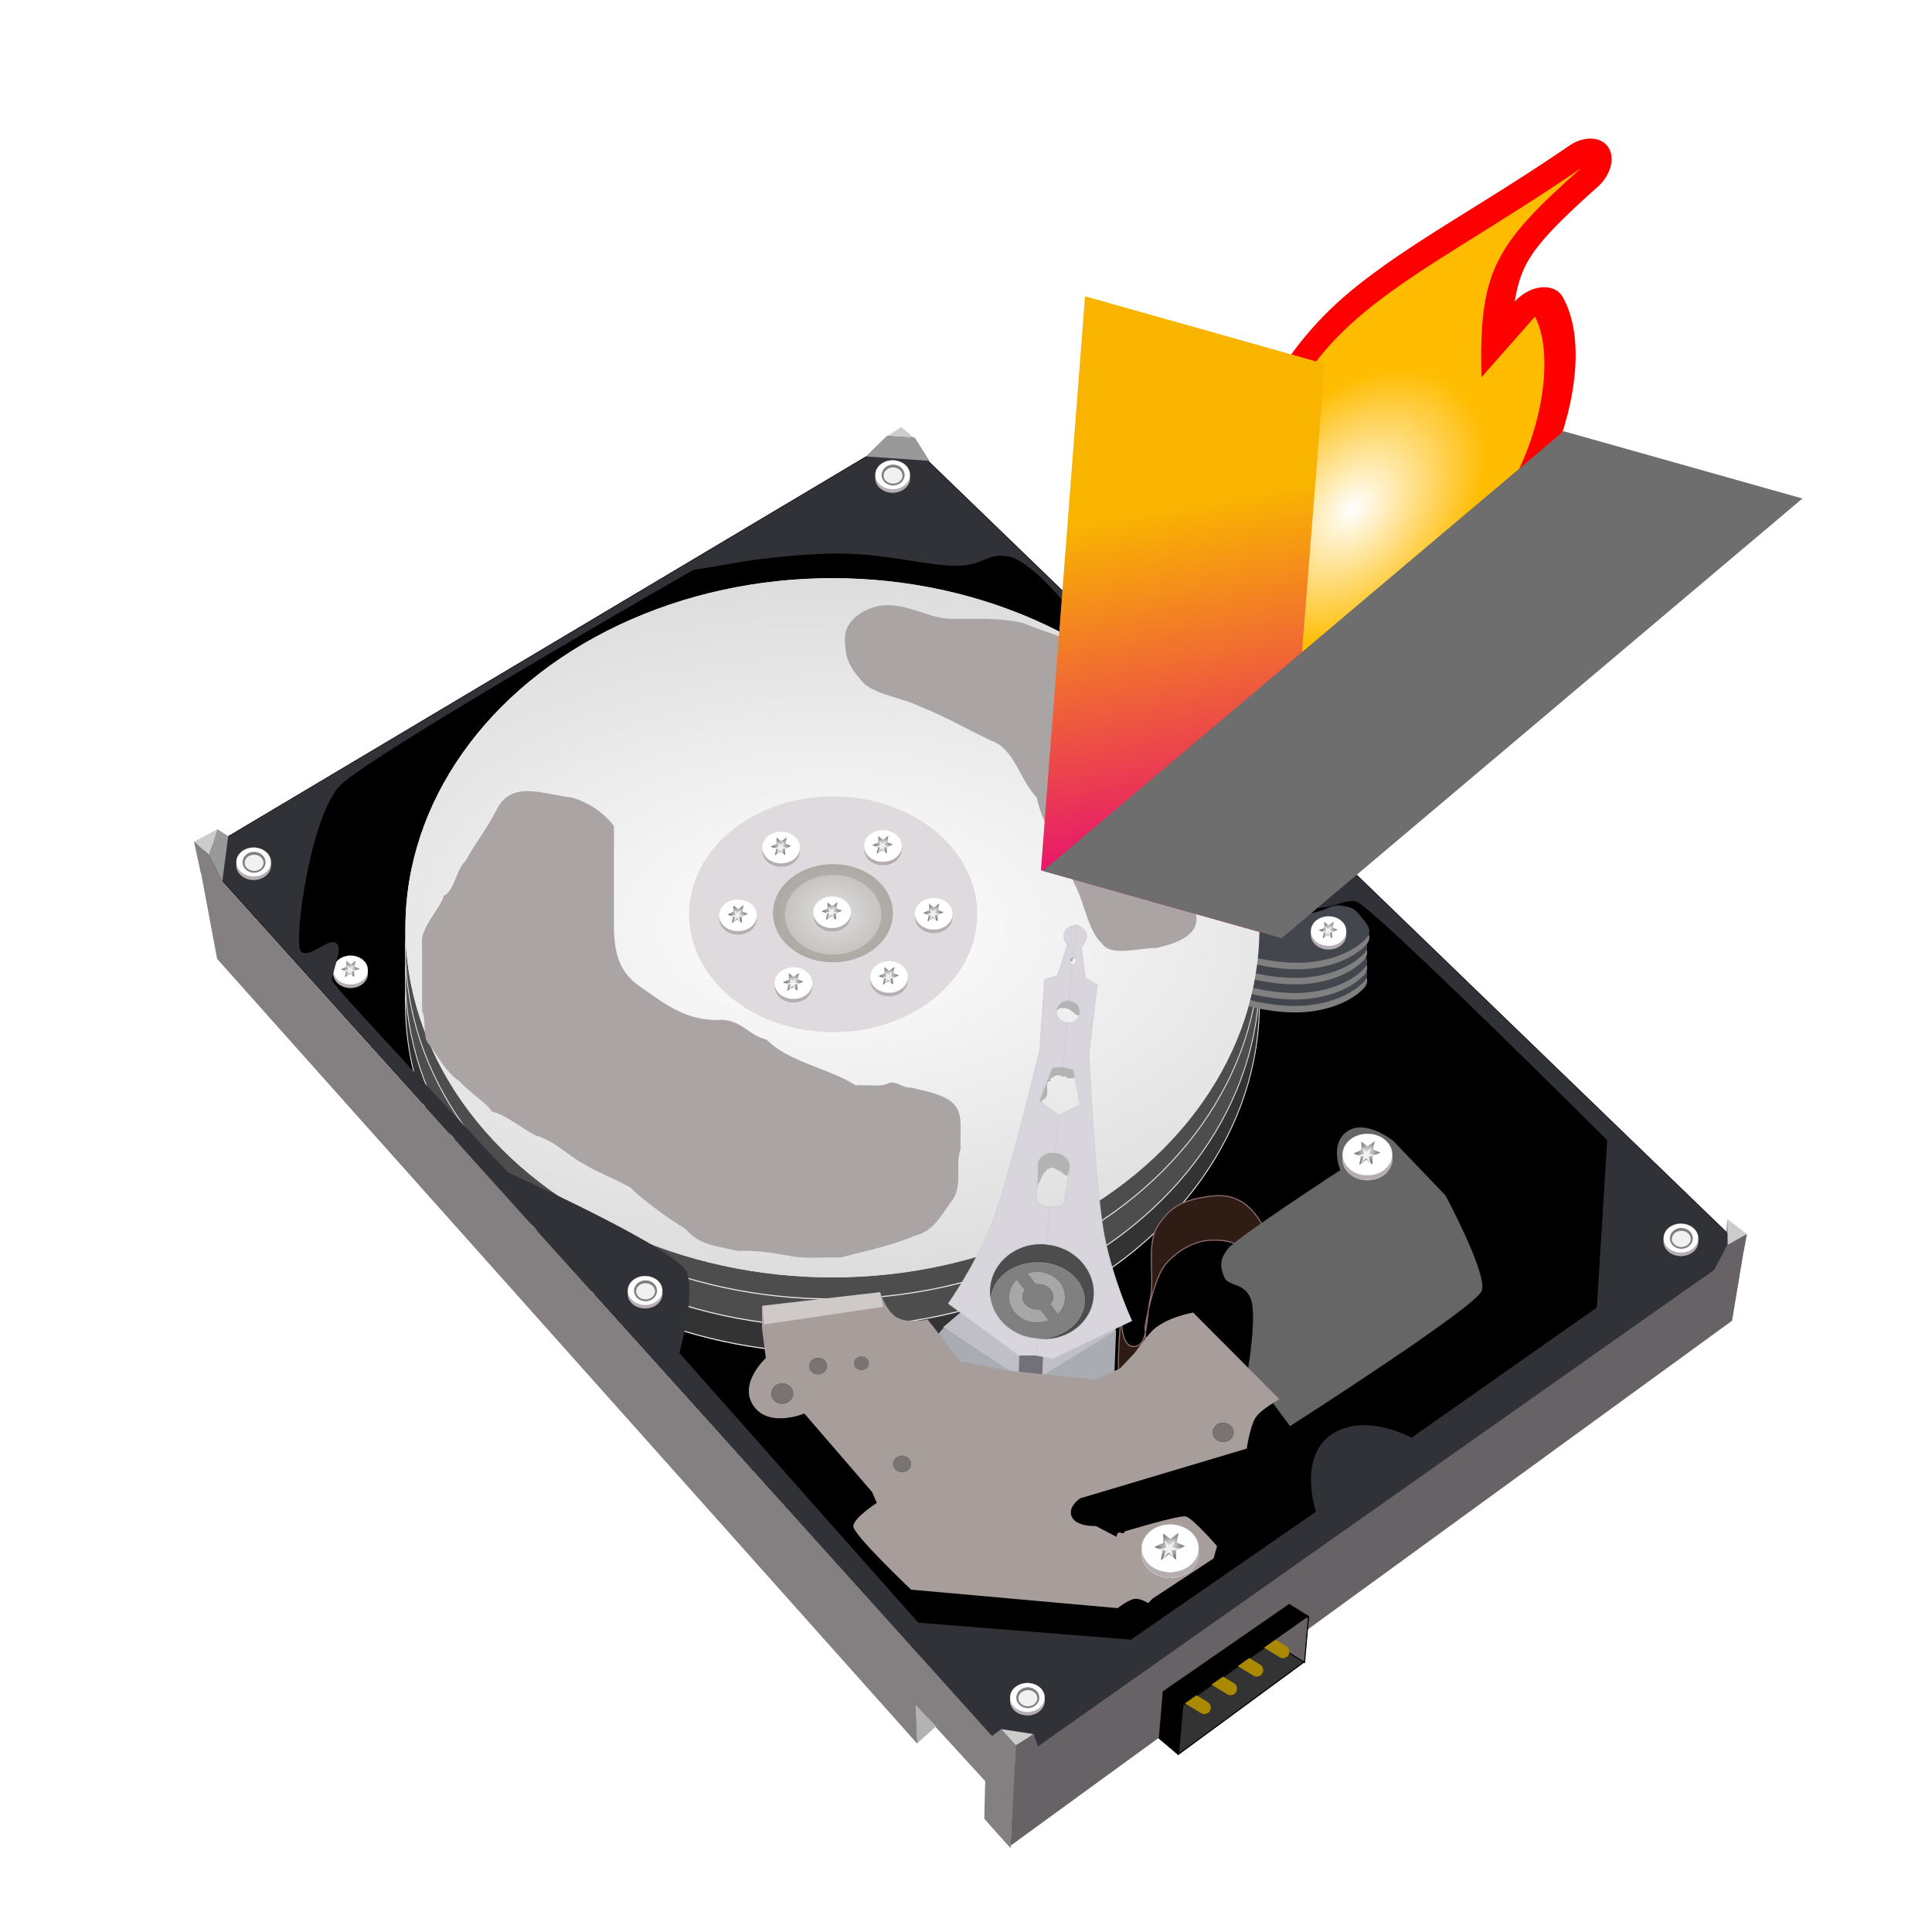 <?xml version="1.0" encoding="UTF-8" standalone="no"?>
<svg
   sodipodi:docname="abraflexi-backup.svg"
   inkscape:version="1.2.2 (b0a8486541, 2022-12-01)"
   id="svg8"
   version="1.1"
   viewBox="0 0 100 100"
   height="100mm"
   width="100mm"
   xmlns:inkscape="http://www.inkscape.org/namespaces/inkscape"
   xmlns:sodipodi="http://sodipodi.sourceforge.net/DTD/sodipodi-0.dtd"
   xmlns:xlink="http://www.w3.org/1999/xlink"
   xmlns="http://www.w3.org/2000/svg"
   xmlns:svg="http://www.w3.org/2000/svg"
   xmlns:rdf="http://www.w3.org/1999/02/22-rdf-syntax-ns#"
   xmlns:cc="http://creativecommons.org/ns#"
   xmlns:dc="http://purl.org/dc/elements/1.1/"
   xmlns:ns0="&amp;#38;#38;#38;#38;#38;#38;ns_ai;">
  <defs
     id="defs2">
    <inkscape:path-effect
       effect="perspective-envelope"
       up_left_point="-22.86,140.159"
       up_right_point="-20.134,140.176"
       down_left_point="-28.513,155.95"
       down_right_point="-14.537,155.95"
       id="path-effect794"
       is_visible="true"
       lpeversion="1"
       deform_type="perspective"
       horizontal_mirror="false"
       vertical_mirror="true"
       overflow_perspective="true" />
    <clipPath
       id="clipPath3444">
      <path
         id="path3446"
         d="M 11.52,162 C 11.52,81.677 135.307,16.56 288,16.56 440.693,16.56 564.48,81.678 564.48,162 564.48,242.322 440.693,307.44 288,307.44 135.307,307.44 11.52,242.32 11.52,162" />
    </clipPath>
    <radialGradient
       id="radialGradient3452"
       cx="0"
       cy="0"
       r="1"
       fx="0"
       fy="0"
       gradientTransform="matrix(363.06,0,0,-363.06,177.52,256.31)"
       gradientUnits="userSpaceOnUse"
       spreadMethod="pad">
      <stop
         id="stop3454"
         offset="0"
         stop-color="#aeb2d5" />
      <stop
         id="stop3456"
         offset="0.3"
         stop-color="#aeb2d5" />
      <stop
         id="stop3458"
         offset="0.75"
         stop-color="#484c89" />
      <stop
         id="stop3460"
         offset="1"
         stop-color="#484c89" />
    </radialGradient>
    <clipPath
       id="clipPath3468">
      <path
         id="path3470"
         d="M 0,324 H 576 V 0 H 0 Z" />
    </clipPath>
    <filter
       style="color-interpolation-filters:sRGB"
       inkscape:label="Drop Shadow"
       id="filter4622"
       x="-0.122"
       y="-0.211"
       width="1.294"
       height="1.509">
      <feFlood
         flood-opacity="0.498"
         flood-color="rgb(0,0,0)"
         result="flood"
         id="feFlood4612" />
      <feComposite
         in="flood"
         in2="SourceGraphic"
         operator="in"
         result="composite1"
         id="feComposite4614" />
      <feGaussianBlur
         in="composite1"
         stdDeviation="6"
         result="blur"
         id="feGaussianBlur4616" />
      <feOffset
         dx="6"
         dy="6"
         result="offset"
         id="feOffset4618" />
      <feComposite
         in="SourceGraphic"
         in2="offset"
         operator="over"
         result="fbSourceGraphic"
         id="feComposite4620" />
      <feColorMatrix
         result="fbSourceGraphicAlpha"
         in="fbSourceGraphic"
         values="0 0 0 -1 0 0 0 0 -1 0 0 0 0 -1 0 0 0 0 1 0"
         id="feColorMatrix4624" />
      <feFlood
         id="feFlood4626"
         flood-opacity="0.498"
         flood-color="rgb(0,0,0)"
         result="flood"
         in="fbSourceGraphic" />
      <feComposite
         in2="fbSourceGraphic"
         id="feComposite4628"
         in="flood"
         operator="in"
         result="composite1" />
      <feGaussianBlur
         id="feGaussianBlur4630"
         in="composite1"
         stdDeviation="6"
         result="blur" />
      <feOffset
         id="feOffset4632"
         dx="6"
         dy="6"
         result="offset" />
      <feComposite
         in2="offset"
         id="feComposite4634"
         in="fbSourceGraphic"
         operator="over"
         result="fbSourceGraphic" />
      <feColorMatrix
         result="fbSourceGraphicAlpha"
         in="fbSourceGraphic"
         values="0 0 0 -1 0 0 0 0 -1 0 0 0 0 -1 0 0 0 0 1 0"
         id="feColorMatrix4636" />
      <feFlood
         id="feFlood4638"
         flood-opacity="0.498"
         flood-color="rgb(0,0,0)"
         result="flood"
         in="fbSourceGraphic" />
      <feComposite
         in2="fbSourceGraphic"
         id="feComposite4640"
         in="flood"
         operator="in"
         result="composite1" />
      <feGaussianBlur
         id="feGaussianBlur4642"
         in="composite1"
         stdDeviation="6"
         result="blur" />
      <feOffset
         id="feOffset4644"
         dx="6"
         dy="6"
         result="offset" />
      <feComposite
         in2="offset"
         id="feComposite4646"
         in="fbSourceGraphic"
         operator="over"
         result="composite2" />
    </filter>
    <filter
       style="color-interpolation-filters:sRGB"
       inkscape:label="Blur"
       id="filter2058">
      <feGaussianBlur
         stdDeviation="10.563 0.01"
         result="fbSourceGraphic"
         id="feGaussianBlur2056" />
      <feColorMatrix
         result="fbSourceGraphicAlpha"
         in="fbSourceGraphic"
         values="0 0 0 -1 0 0 0 0 -1 0 0 0 0 -1 0 0 0 0 1 0"
         id="feColorMatrix2060" />
      <feGaussianBlur
         id="feGaussianBlur2062"
         stdDeviation="10.563 0.01"
         result="blur"
         in="fbSourceGraphic" />
    </filter>
    <linearGradient
       id="XMLID_1_"
       gradientUnits="userSpaceOnUse"
       x1="168.036"
       y1="168.21"
       x2="83.15"
       y2="83.324">
      <stop
         offset="0"
         style="stop-color:#6D7BB0"
         id="stop164" />
      <stop
         offset="1"
         style="stop-color:#99ACD2"
         id="stop165" />
    </linearGradient>
    <linearGradient
       id="XMLID_2_"
       gradientUnits="userSpaceOnUse"
       x1="168.718"
       y1="174.636"
       x2="83.832"
       y2="89.75">
      <stop
         offset="0"
         style="stop-color:#6D7BB0"
         id="stop171" />
      <stop
         offset="1"
         style="stop-color:#99ACD2"
         id="stop172" />
    </linearGradient>
    <linearGradient
       id="XMLID_3_"
       gradientUnits="userSpaceOnUse"
       x1="126.98"
       y1="130.992"
       x2="233.562"
       y2="237.576"
       gradientTransform="matrix(0.993,-0.119,-0.056,1.014,7.756,8.876)">
      <stop
         offset="0"
         style="stop-color:#D8E1ED"
         id="stop178" />
      <stop
         offset="1"
         style="stop-color:#5E76AA"
         id="stop179" />
    </linearGradient>
    <linearGradient
       id="XMLID_4_"
       gradientUnits="userSpaceOnUse"
       x1="126.038"
       y1="144.818"
       x2="126.038"
       y2="77.567">
      <stop
         offset="0"
         style="stop-color:#808DC2"
         id="stop185" />
      <stop
         offset="1"
         style="stop-color:#5E76AA"
         id="stop186" />
    </linearGradient>
    <linearGradient
       id="XMLID_5_"
       gradientUnits="userSpaceOnUse"
       x1="121.277"
       y1="91.972"
       x2="121.277"
       y2="13.388"
       gradientTransform="matrix(0.993,-0.119,-0.056,1.014,7.756,8.876)">
      <stop
         offset="0"
         style="stop-color:#DBE8F2"
         id="stop192" />
      <stop
         offset="0.285"
         style="stop-color:#D9E6F1"
         id="stop193" />
      <stop
         offset="0.436"
         style="stop-color:#D1DFED"
         id="stop194" />
      <stop
         offset="0.556"
         style="stop-color:#C3D3E7"
         id="stop195" />
      <stop
         offset="0.659"
         style="stop-color:#B0C3DF"
         id="stop196" />
      <stop
         offset="0.752"
         style="stop-color:#97ADD3"
         id="stop197" />
      <stop
         offset="0.837"
         style="stop-color:#7893C5"
         id="stop198" />
      <stop
         offset="0.916"
         style="stop-color:#5473B5"
         id="stop199" />
      <stop
         offset="0.989"
         style="stop-color:#2B50A2"
         id="stop200" />
      <stop
         offset="1"
         style="stop-color:#244A9F"
         id="stop201" />
    </linearGradient>
    <radialGradient
       inkscape:collect="always"
       xlink:href="#linearGradient3817-1"
       id="radialGradient3975"
       gradientUnits="userSpaceOnUse"
       gradientTransform="matrix(0.802,1.0645012e-7,-1.1897376e-7,0.897,180.891,109.537)"
       cx="124"
       cy="1021.927"
       fx="124"
       fy="1021.927"
       r="21.189" />
    <linearGradient
       inkscape:collect="always"
       id="linearGradient3817-1">
      <stop
         style="stop-color:#ffffff;stop-opacity:1"
         offset="0"
         id="stop3819-7" />
      <stop
         style="stop-color:#ffbc00;stop-opacity:1"
         offset="1"
         id="stop3821-4" />
    </linearGradient>
    <radialGradient
       id="radialGradient4584"
       xlink:href="#linearGradient3679"
       gradientUnits="userSpaceOnUse"
       cy="239.28"
       cx="-541.81"
       gradientTransform="matrix(1,0,0,0.986,0,3.255)"
       r="8.916"
       inkscape:collect="always" />
    <linearGradient
       id="linearGradient3679">
      <stop
         id="stop3681"
         style="stop-color:#e2e7e4"
         offset="0" />
      <stop
         id="stop3683"
         style="stop-color:#737373"
         offset="1" />
    </linearGradient>
    <radialGradient
       id="radialGradient4586"
       gradientUnits="userSpaceOnUse"
       cy="388.79"
       cx="407.71"
       gradientTransform="matrix(1.786,-6.1023e-8,4.5384e-8,0.757,-320.68,94.554)"
       r="511.99"
       inkscape:collect="always">
      <stop
         id="stop3621"
         style="stop-color:#ffffff"
         offset="0" />
      <stop
         id="stop3623"
         style="stop-color:#d5d5d5"
         offset="1" />
    </radialGradient>
    <radialGradient
       id="radialGradient4588"
       gradientUnits="userSpaceOnUse"
       cy="355.86"
       cx="241.43"
       gradientTransform="matrix(1,0,0,0.933,0,23.818)"
       r="128.29"
       inkscape:collect="always">
      <stop
         id="stop3655"
         style="stop-color:#a4a4a4"
         offset="0" />
      <stop
         id="stop3657"
         style="stop-color:#7e7a6d"
         offset="1" />
    </radialGradient>
    <radialGradient
       id="radialGradient4590"
       gradientUnits="userSpaceOnUse"
       cy="355.86"
       cx="241.43"
       gradientTransform="matrix(1,0,0,0.933,0,23.818)"
       r="128.29"
       inkscape:collect="always">
      <stop
         id="stop3637"
         style="stop-color:#ffffff"
         offset="0" />
      <stop
         id="stop3639"
         style="stop-color:#dcdcd9"
         offset="1" />
    </radialGradient>
    <radialGradient
       id="radialGradient988"
       xlink:href="#linearGradient3679"
       gradientUnits="userSpaceOnUse"
       cy="239.28"
       cx="-541.81"
       gradientTransform="matrix(1,0,0,0.986,0,3.255)"
       r="8.916"
       inkscape:collect="always" />
    <radialGradient
       id="radialGradient996"
       xlink:href="#linearGradient3679"
       gradientUnits="userSpaceOnUse"
       cy="239.28"
       cx="-541.81"
       gradientTransform="matrix(1,0,0,0.986,0,3.255)"
       r="8.916"
       inkscape:collect="always" />
    <radialGradient
       id="radialGradient1004"
       xlink:href="#linearGradient3679"
       gradientUnits="userSpaceOnUse"
       cy="239.28"
       cx="-541.81"
       gradientTransform="matrix(1,0,0,0.986,0,3.255)"
       r="8.916"
       inkscape:collect="always" />
    <radialGradient
       id="radialGradient1012"
       xlink:href="#linearGradient3679"
       gradientUnits="userSpaceOnUse"
       cy="239.28"
       cx="-541.81"
       gradientTransform="matrix(1,0,0,0.986,0,3.255)"
       r="8.916"
       inkscape:collect="always" />
    <radialGradient
       id="radialGradient1020"
       xlink:href="#linearGradient3679"
       gradientUnits="userSpaceOnUse"
       cy="239.28"
       cx="-541.81"
       gradientTransform="matrix(1,0,0,0.986,0,3.255)"
       r="8.916"
       inkscape:collect="always" />
    <radialGradient
       id="radialGradient1028"
       xlink:href="#linearGradient3679"
       gradientUnits="userSpaceOnUse"
       cy="239.28"
       cx="-541.81"
       gradientTransform="matrix(1,0,0,0.986,0,3.255)"
       r="8.916"
       inkscape:collect="always" />
    <radialGradient
       id="radialGradient1036"
       xlink:href="#linearGradient3679"
       gradientUnits="userSpaceOnUse"
       cy="239.28"
       cx="-541.81"
       gradientTransform="matrix(1,0,0,0.986,0,3.255)"
       r="8.916"
       inkscape:collect="always" />
    <radialGradient
       id="radialGradient1044"
       xlink:href="#linearGradient3679"
       gradientUnits="userSpaceOnUse"
       cy="239.28"
       cx="-541.81"
       gradientTransform="matrix(1,0,0,0.986,0,3.255)"
       r="8.916"
       inkscape:collect="always" />
    <filter
       id="filter4083"
       height="1.054"
       width="1.216"
       color-interpolation-filters="sRGB"
       y="-0.027"
       x="-0.108"
       inkscape:collect="always">
      <feGaussianBlur
         id="feGaussianBlur4085"
         stdDeviation="2.542"
         inkscape:collect="always" />
    </filter>
    <radialGradient
       id="radialGradient1054"
       xlink:href="#linearGradient3679"
       gradientUnits="userSpaceOnUse"
       cy="239.28"
       cx="-541.81"
       gradientTransform="matrix(1,0,0,0.986,0,3.255)"
       r="8.916"
       inkscape:collect="always" />
    <radialGradient
       id="radialGradient1062"
       xlink:href="#linearGradient3679"
       gradientUnits="userSpaceOnUse"
       cy="239.28"
       cx="-541.81"
       gradientTransform="matrix(1,0,0,0.986,0,3.255)"
       r="8.916"
       inkscape:collect="always" />
    <radialGradient
       id="radialGradient1070"
       xlink:href="#linearGradient3679"
       gradientUnits="userSpaceOnUse"
       cy="239.28"
       cx="-541.81"
       gradientTransform="matrix(1,0,0,0.986,0,3.255)"
       r="8.916"
       inkscape:collect="always" />
    <filter
       id="filter4053"
       height="2.252"
       width="2.109"
       color-interpolation-filters="sRGB"
       y="-0.626"
       x="-0.555"
       inkscape:collect="always">
      <feGaussianBlur
         id="feGaussianBlur4055"
         stdDeviation="83.598"
         inkscape:collect="always" />
    </filter>
    <filter
       id="filter4057"
       height="1.928"
       width="1.804"
       color-interpolation-filters="sRGB"
       y="-0.464"
       x="-0.402"
       inkscape:collect="always">
      <feGaussianBlur
         id="feGaussianBlur4059"
         stdDeviation="83.598"
         inkscape:collect="always" />
    </filter>
    <radialGradient
       inkscape:collect="always"
       xlink:href="#linearGradient3679"
       id="radialGradient1258"
       gradientUnits="userSpaceOnUse"
       gradientTransform="matrix(1,0,0,0.986,0,3.255)"
       cx="-541.81"
       cy="239.28"
       r="8.916" />
    <radialGradient
       inkscape:collect="always"
       xlink:href="#linearGradient3679"
       id="radialGradient1260"
       gradientUnits="userSpaceOnUse"
       gradientTransform="matrix(1,0,0,0.986,0,3.255)"
       cx="-541.81"
       cy="239.28"
       r="8.916" />
    <radialGradient
       inkscape:collect="always"
       xlink:href="#linearGradient3679"
       id="radialGradient1262"
       gradientUnits="userSpaceOnUse"
       gradientTransform="matrix(1,0,0,0.986,0,3.255)"
       cx="-541.81"
       cy="239.28"
       r="8.916" />
    <radialGradient
       inkscape:collect="always"
       xlink:href="#linearGradient3679"
       id="radialGradient1264"
       gradientUnits="userSpaceOnUse"
       gradientTransform="matrix(1,0,0,0.986,0,3.255)"
       cx="-541.81"
       cy="239.28"
       r="8.916" />
    <radialGradient
       inkscape:collect="always"
       xlink:href="#linearGradient3679"
       id="radialGradient1266"
       gradientUnits="userSpaceOnUse"
       gradientTransform="matrix(1,0,0,0.986,0,3.255)"
       cx="-541.81"
       cy="239.28"
       r="8.916" />
    <radialGradient
       inkscape:collect="always"
       xlink:href="#linearGradient3679"
       id="radialGradient1268"
       gradientUnits="userSpaceOnUse"
       gradientTransform="matrix(1,0,0,0.986,0,3.255)"
       cx="-541.81"
       cy="239.28"
       r="8.916" />
    <radialGradient
       inkscape:collect="always"
       xlink:href="#linearGradient3679"
       id="radialGradient1270"
       gradientUnits="userSpaceOnUse"
       gradientTransform="matrix(1,0,0,0.986,0,3.255)"
       cx="-541.81"
       cy="239.28"
       r="8.916" />
    <radialGradient
       inkscape:collect="always"
       xlink:href="#linearGradient3679"
       id="radialGradient1272"
       gradientUnits="userSpaceOnUse"
       gradientTransform="matrix(1,0,0,0.986,0,3.255)"
       cx="-541.81"
       cy="239.28"
       r="8.916" />
    <radialGradient
       inkscape:collect="always"
       xlink:href="#linearGradient3679"
       id="radialGradient1274"
       gradientUnits="userSpaceOnUse"
       gradientTransform="matrix(1,0,0,0.986,0,3.255)"
       cx="-541.81"
       cy="239.28"
       r="8.916" />
    <radialGradient
       inkscape:collect="always"
       xlink:href="#linearGradient3679"
       id="radialGradient1276"
       gradientUnits="userSpaceOnUse"
       gradientTransform="matrix(1,0,0,0.986,0,3.255)"
       cx="-541.81"
       cy="239.28"
       r="8.916" />
    <radialGradient
       inkscape:collect="always"
       xlink:href="#linearGradient3679"
       id="radialGradient1278"
       gradientUnits="userSpaceOnUse"
       gradientTransform="matrix(1,0,0,0.986,0,3.255)"
       cx="-541.81"
       cy="239.28"
       r="8.916" />
    <linearGradient
       x1="53.011"
       y1="0"
       x2="85.649"
       y2="68.104"
       id="linearGradient-1"
       gradientTransform="scale(1.065,0.939)"
       gradientUnits="userSpaceOnUse">
      <stop
         stop-color="#E4007B"
         offset="0%"
         id="stop936" />
      <stop
         stop-color="#F9B400"
         offset="70%"
         id="stop938" />
      <stop
         stop-color="#F9B400"
         offset="100%"
         id="stop940" />
    </linearGradient>
  </defs>
  <sodipodi:namedview
     inkscape:window-maximized="1"
     inkscape:window-y="0"
     inkscape:window-x="0"
     inkscape:window-height="1130"
     inkscape:window-width="1920"
     showgrid="false"
     inkscape:document-rotation="0"
     inkscape:current-layer="g2598"
     inkscape:document-units="mm"
     inkscape:cy="244.96199"
     inkscape:cx="154.04826"
     inkscape:zoom="0.9899495"
     inkscape:pageshadow="2"
     inkscape:pageopacity="0.0"
     borderopacity="1.0"
     bordercolor="#666666"
     pagecolor="#ffffff"
     id="base"
     inkscape:showpageshadow="2"
     inkscape:pagecheckerboard="0"
     inkscape:deskcolor="#d1d1d1" />
  <g
     id="layer1"
     inkscape:groupmode="layer"
     inkscape:label="Vrstva 1" />
  <g
     inkscape:label="Vrstva 3"
     id="layer3"
     inkscape:groupmode="layer">
    <g
       transform="matrix(1.403,0,0,1.403,120.676,7.023)"
       id="g2598">
      <g
         id="g967"
         transform="matrix(0.095,0,0,0.095,-87.159,-9.152)">
        <g
           id="g4410"
           inkscape:export-ydpi="89.575928"
           inkscape:export-xdpi="89.575928"
           inkscape:export-filename="H:\Root\Designs\My Vectors\Hard disk.png"
           transform="matrix(0.419,0,0,0.419,1088.5,133.38)">
          <g
             id="g3898"
             transform="matrix(1.304,0,0,1.304,-662.92,760.42)">
            <ellipse
               id="path3900"
               style="fill:#b6adb2;stroke:#e6e6e6;stroke-width:0.2;stroke-linecap:square;stroke-linejoin:round"
               transform="translate(-5,2)"
               cx="-534.643"
               cy="244.862"
               rx="17.5"
               ry="14.643" />
            <ellipse
               id="path3902"
               style="fill:#ffffff;stroke:#e6e6e6;stroke-width:0.2;stroke-linecap:square;stroke-linejoin:round"
               transform="translate(-5,-1.429)"
               cx="-534.643"
               cy="244.862"
               rx="17.5"
               ry="14.643" />
            <path
               id="path3904"
               style="fill:url(#radialGradient1258)"
               sodipodi:type="star"
               sodipodi:sides="6"
               sodipodi:r1="9.4356031"
               sodipodi:r2="4.7342906"
               sodipodi:arg1="1.056345"
               sodipodi:arg2="1.5799438"
               transform="matrix(1,-0.04,-0.08,1.003,21.359,-19.921)"
               inkscape:randomized="0"
               sodipodi:cy="239.86218"
               sodipodi:cx="-542.14288"
               inkscape:rounded="0"
               inkscape:flatsided="false"
               d="m -537.5,248.076 -4.686,-3.48 -4.749,3.394 0.671,-5.798 -5.314,-2.416 5.357,-2.318 -0.565,-5.81 4.686,3.48 4.749,-3.394 -0.671,5.798 5.314,2.416 -5.357,2.318 z" />
            <path
               id="path3906"
               style="fill:#f2f0f1"
               sodipodi:type="star"
               d="m -537.5,248.076 -4.669,-5.402 -4.767,5.315 2.344,-6.744 -6.987,-1.47 7.012,-1.342 -2.22,-6.786 4.669,5.402 4.767,-5.315 -2.344,6.744 6.987,1.47 -7.012,1.342 z"
               sodipodi:r1="9.4356031"
               inkscape:flatsided="false"
               transform="matrix(0.709,-0.028,-0.057,0.711,-142.31,58.162)"
               sodipodi:arg2="1.5799438"
               sodipodi:arg1="1.056345"
               inkscape:randomized="0"
               sodipodi:cy="239.86218"
               sodipodi:cx="-542.14288"
               inkscape:rounded="0"
               sodipodi:r2="2.81268"
               sodipodi:sides="6" />
          </g>
          <path
             id="path4268"
             sodipodi:nodetypes="cccc"
             style="fill:#b3b3b3;stroke:#000000;stroke-width:1px"
             d="m -1477.2,1411.6 -24.904,-20.882 29.233,-27.483 -4.329,48.365 z" />
          <path
             id="path3775"
             sodipodi:nodetypes="ccccc"
             style="fill:#000000;stroke:#000000;stroke-width:1px"
             d="m -2385,577.69 760.7,844.39 671.07,-478.72 -780.16,-753.66 -651.6,388 z" />
          <ellipse
             id="path3665"
             style="fill:#333333;stroke:#e6e6e6"
             transform="matrix(0.773,0,0,1.024,-2112.7,317.6)"
             cx="407.706"
             cy="388.791"
             rx="511.992"
             ry="316.429" />
          <ellipse
             id="path3663"
             style="fill:#4d4d4d;stroke:#e6e6e6"
             transform="matrix(0.773,0,0,1.024,-2112.7,293.6)"
             cx="407.706"
             cy="388.791"
             rx="511.992"
             ry="316.429" />
          <path
             id="path3854"
             style="fill:#c0bfc7"
             d="m -1671.4,995.93 -23.571,20 70.714,47.143 0.714,-37.857 -47.857,-29.286 z" />
          <ellipse
             id="path3659"
             style="fill:#4d4d4d;stroke:#e6e6e6"
             transform="matrix(0.773,0,0,1.024,-2112.7,267.6)"
             cx="407.706"
             cy="388.791"
             rx="511.992"
             ry="316.429" />
          <path
             id="path4286"
             sodipodi:nodetypes="czzzzzcczzzcasc"
             style="fill:#2f1c15;stroke:#916f6f;stroke-width:1px"
             d="m -1529.3,997.36 c 0,0 -3.554,36.072 10.714,36.429 14.268,0.356 11.506,-26.269 15.714,-45 4.208,-18.731 -4.168,-50.013 7.143,-67.143 11.311,-17.13 22.661,-23.719 48.571,-27.143 25.91,-3.423 39.365,10.686 49.286,28.571 9.921,17.886 -2.143,65.714 -2.143,65.714 l -7.857,40.714 c 0,0 9.516,-59.191 -0.714,-75.714 -10.231,-16.524 -21.468,-18.562 -36.428,-18.571 -14.961,-0.01 -31.572,8.164 -43.572,22.143 -12,13.979 -19.286,58.571 -19.286,58.571 0,0 2.095,20.462 -2.143,29.286 -3.938,8.201 -11.054,20.226 -20,18.571 -5.965,-1.103 0.714,-66.429 0.714,-66.429 z" />
          <ellipse
             id="path2830"
             style="fill:#dfdbdc"
             transform="matrix(0.773,0,0,1.024,-2112.7,247.6)"
             cx="407.706"
             cy="388.791"
             rx="511.992"
             ry="316.429" />
          <ellipse
             id="path3629"
             style="fill:#48423f"
             transform="matrix(1.041,0,0,0.913,-2049.2,329.53)"
             cx="241.426"
             cy="355.862"
             rx="128.289"
             ry="119.703" />
          <path
             id="path4116"
             sodipodi:nodetypes="czzzzzcc"
             style="fill:#808080"
             d="m -1420.6,649.79 c 0,0 26.91,25.192 51.429,28.214 24.166,2.979 28.4,-8.728 41.428,-6.786 13.028,1.942 12.862,4.099 21.429,14.286 8.567,10.186 3.043,15.146 -3.571,20.714 -6.614,5.568 -24.67,16.569 -53.571,17.857 -29.258,1.304 -58.572,-8.571 -58.572,-8.571 l 1.429,-65.714 z" />
          <path
             id="path4118"
             sodipodi:nodetypes="czzzzzcc"
             style="fill:#43464d"
             d="m -1420.6,643.79 c 0,0 26.91,25.192 51.429,28.214 24.166,2.979 28.4,-8.728 41.428,-6.786 13.028,1.942 12.862,4.099 21.429,14.286 8.567,10.186 3.043,15.146 -3.571,20.714 -6.614,5.568 -24.67,16.569 -53.571,17.857 -29.258,1.304 -58.572,-8.571 -58.572,-8.571 l 1.429,-65.714 z" />
          <path
             id="path4110"
             sodipodi:nodetypes="czzzzzcc"
             style="fill:#808080"
             d="m -1420.6,637.79 c 0,0 26.91,25.192 51.429,28.214 24.166,2.979 28.4,-8.728 41.428,-6.786 13.028,1.942 12.862,4.099 21.429,14.286 8.567,10.186 3.043,15.146 -3.571,20.714 -6.614,5.568 -24.67,16.569 -53.571,17.857 -29.258,1.304 -58.572,-8.571 -58.572,-8.571 l 1.429,-65.714 z" />
          <path
             id="path4112"
             sodipodi:nodetypes="czzzzzcc"
             style="fill:#43464d"
             d="m -1420.6,631.79 c 0,0 26.91,25.192 51.429,28.214 24.166,2.979 28.4,-8.728 41.428,-6.786 13.028,1.942 12.862,4.099 21.429,14.286 8.567,10.186 3.043,15.146 -3.571,20.714 -6.614,5.568 -24.67,16.569 -53.571,17.857 -29.258,1.304 -58.572,-8.571 -58.572,-8.571 l 1.429,-65.714 z" />
          <path
             id="path4104"
             sodipodi:nodetypes="czzzzzcc"
             style="fill:#808080"
             d="m -1420.6,623.79 c 0,0 26.91,25.192 51.429,28.214 24.166,2.979 28.4,-8.728 41.428,-6.786 13.028,1.942 12.862,4.099 21.429,14.286 8.567,10.186 3.043,15.146 -3.571,20.714 -6.614,5.568 -24.67,16.569 -53.571,17.857 -29.258,1.304 -58.572,-8.571 -58.572,-8.571 l 1.429,-65.714 z" />
          <path
             id="path4106"
             sodipodi:nodetypes="czzzzzcc"
             style="fill:#43464d"
             d="m -1420.6,617.79 c 0,0 26.91,25.192 51.429,28.214 24.166,2.979 28.4,-8.728 41.428,-6.786 13.028,1.942 12.862,4.099 21.429,14.286 8.567,10.186 3.043,15.146 -3.571,20.714 -6.614,5.568 -24.67,16.569 -53.571,17.857 -29.258,1.304 -58.572,-8.571 -58.572,-8.571 l 1.429,-65.714 z" />
          <path
             id="path4096"
             sodipodi:nodetypes="czzzzzcc"
             style="fill:#808080"
             d="m -1418.6,609.79 c 0,0 26.91,25.192 51.429,28.214 24.166,2.979 28.4,-8.728 41.428,-6.786 13.028,1.942 12.862,4.099 21.429,14.286 8.567,10.186 3.043,15.146 -3.571,20.714 -6.614,5.568 -24.67,16.569 -53.571,17.857 -29.258,1.304 -58.572,-8.571 -58.572,-8.571 l 1.429,-65.714 z" />
          <path
             id="path4094"
             sodipodi:nodetypes="czzzzzcc"
             style="fill:#43464d"
             d="m -1418.6,603.79 c 0,0 26.91,25.192 51.429,28.214 24.166,2.979 28.4,-8.728 41.428,-6.786 13.028,1.942 12.862,4.099 21.429,14.286 8.567,10.186 3.043,15.146 -3.571,20.714 -6.614,5.568 -24.67,16.569 -53.571,17.857 -29.258,1.304 -58.572,-8.571 -58.572,-8.571 l 1.429,-65.714 z" />
          <path
             id="path4284"
             sodipodi:nodetypes="czzzczzczcz"
             style="fill:#666666;stroke:#666666;stroke-width:1px"
             d="m -1411.9,1054.8 c 0,0 8.97,-51.687 2.143,-66.429 -6.827,-14.742 -20.756,-10.47 -24.286,-19.286 -3.636,-9.083 -4.418,-15.799 3.571,-25.714 8.333,-10.343 104.29,-72.857 104.29,-72.857 0,0 -10.469,-24.256 6.071,-35.714 16.541,-11.458 41.786,8.571 41.786,8.571 l 48.571,50.714 c 0,0 39.028,72.855 33.571,87.857 -5.544,15.245 -177.14,125 -177.14,125 l -38.571,-52.143 z" />
          <ellipse
             id="path3617"
             style="fill:url(#radialGradient4586)"
             transform="matrix(0.773,0,0,1.024,-2112.7,247.6)"
             cx="407.706"
             cy="388.791"
             rx="511.992"
             ry="316.429" />
          <ellipse
             id="path3627"
             style="fill:#dfdade"
             transform="matrix(1.041,0,0,0.913,-2048.2,308.32)"
             cx="241.426"
             cy="355.862"
             rx="128.289"
             ry="119.703" />
          <ellipse
             id="path3631"
             style="opacity:0.508;fill:url(#radialGradient4588)"
             transform="matrix(0.433,0,0,0.38,-1901.6,497)"
             cx="241.426"
             cy="355.862"
             rx="128.289"
             ry="119.703" />
          <ellipse
             id="path3633"
             style="opacity:0.508;fill:url(#radialGradient4590)"
             transform="matrix(0.348,0,0,0.308,-1880.9,524.04)"
             cx="241.426"
             cy="355.862"
             rx="128.289"
             ry="119.703" />
          <g
             id="g3695"
             transform="translate(-1305.4,327.88)">
            <ellipse
               id="path3693"
               style="fill:#b6adb2;stroke:#e6e6e6;stroke-width:0.2;stroke-linecap:square;stroke-linejoin:round"
               transform="translate(-5,2)"
               cx="-534.643"
               cy="244.862"
               rx="17.5"
               ry="14.643" />
            <ellipse
               id="path3667"
               style="fill:#ffffff;stroke:#e6e6e6;stroke-width:0.2;stroke-linecap:square;stroke-linejoin:round"
               transform="translate(-5,-1.429)"
               cx="-534.643"
               cy="244.862"
               rx="17.5"
               ry="14.643" />
            <path
               id="path3669"
               style="fill:url(#radialGradient1260)"
               sodipodi:type="star"
               sodipodi:sides="6"
               sodipodi:r1="9.4356031"
               sodipodi:r2="4.7342906"
               sodipodi:arg1="1.056345"
               sodipodi:arg2="1.5799438"
               transform="matrix(1,-0.04,-0.08,1.003,21.359,-19.921)"
               inkscape:randomized="0"
               sodipodi:cy="239.86218"
               sodipodi:cx="-542.14288"
               inkscape:rounded="0"
               inkscape:flatsided="false"
               d="m -537.5,248.076 -4.686,-3.48 -4.749,3.394 0.671,-5.798 -5.314,-2.416 5.357,-2.318 -0.565,-5.81 4.686,3.48 4.749,-3.394 -0.671,5.798 5.314,2.416 -5.357,2.318 z" />
            <path
               id="path3687"
               style="fill:#f2f0f1"
               sodipodi:type="star"
               d="m -537.5,248.076 -4.669,-5.402 -4.767,5.315 2.344,-6.744 -6.987,-1.47 7.012,-1.342 -2.22,-6.786 4.669,5.402 4.767,-5.315 -2.344,6.744 6.987,1.47 -7.012,1.342 z"
               sodipodi:r1="9.4356031"
               inkscape:flatsided="false"
               transform="matrix(0.709,-0.028,-0.057,0.711,-142.31,58.162)"
               sodipodi:arg2="1.5799438"
               sodipodi:arg1="1.056345"
               inkscape:randomized="0"
               sodipodi:cy="239.86218"
               sodipodi:cx="-542.14288"
               inkscape:rounded="0"
               sodipodi:r2="2.81268"
               sodipodi:sides="6" />
          </g>
          <g
             id="g3703"
             transform="translate(-1205.4,447.88)">
            <ellipse
               id="path3705"
               style="fill:#b6adb2;stroke:#e6e6e6;stroke-width:0.2;stroke-linecap:square;stroke-linejoin:round"
               transform="translate(-5,2)"
               cx="-534.643"
               cy="244.862"
               rx="17.5"
               ry="14.643" />
            <ellipse
               id="path3707"
               style="fill:#ffffff;stroke:#e6e6e6;stroke-width:0.2;stroke-linecap:square;stroke-linejoin:round"
               transform="translate(-5,-1.429)"
               cx="-534.643"
               cy="244.862"
               rx="17.5"
               ry="14.643" />
            <path
               id="path3709"
               style="fill:url(#radialGradient1262)"
               sodipodi:type="star"
               d="m -537.5,248.076 -4.686,-3.48 -4.749,3.394 0.671,-5.798 -5.314,-2.416 5.357,-2.318 -0.565,-5.81 4.686,3.48 4.749,-3.394 -0.671,5.798 5.314,2.416 -5.357,2.318 z"
               sodipodi:r1="9.4356031"
               inkscape:flatsided="false"
               transform="matrix(1,-0.04,-0.08,1.003,21.359,-19.921)"
               sodipodi:arg2="1.5799438"
               sodipodi:arg1="1.056345"
               inkscape:randomized="0"
               sodipodi:cy="239.86218"
               sodipodi:cx="-542.14288"
               inkscape:rounded="0"
               sodipodi:r2="4.7342906"
               sodipodi:sides="6" />
            <path
               id="path3711"
               style="fill:#f2f0f1"
               sodipodi:type="star"
               sodipodi:sides="6"
               sodipodi:r1="9.4356031"
               sodipodi:r2="2.81268"
               sodipodi:arg1="1.056345"
               sodipodi:arg2="1.5799438"
               transform="matrix(0.709,-0.028,-0.057,0.711,-142.31,58.162)"
               inkscape:randomized="0"
               sodipodi:cy="239.86218"
               sodipodi:cx="-542.14288"
               inkscape:rounded="0"
               inkscape:flatsided="false"
               d="m -537.5,248.076 -4.669,-5.402 -4.767,5.315 2.344,-6.744 -6.987,-1.47 7.012,-1.342 -2.22,-6.786 4.669,5.402 4.767,-5.315 -2.344,6.744 6.987,1.47 -7.012,1.342 z" />
          </g>
          <g
             id="g3713"
             transform="translate(-1294,453.6)">
            <ellipse
               id="path3715"
               style="fill:#b6adb2;stroke:#e6e6e6;stroke-width:0.2;stroke-linecap:square;stroke-linejoin:round"
               transform="translate(-5,2)"
               cx="-534.643"
               cy="244.862"
               rx="17.5"
               ry="14.643" />
            <ellipse
               id="path3717"
               style="fill:#ffffff;stroke:#e6e6e6;stroke-width:0.2;stroke-linecap:square;stroke-linejoin:round"
               transform="translate(-5,-1.429)"
               cx="-534.643"
               cy="244.862"
               rx="17.5"
               ry="14.643" />
            <path
               id="path3719"
               style="fill:url(#radialGradient1264)"
               sodipodi:type="star"
               sodipodi:sides="6"
               sodipodi:r1="9.4356031"
               sodipodi:r2="4.7342906"
               sodipodi:arg1="1.056345"
               sodipodi:arg2="1.5799438"
               transform="matrix(1,-0.04,-0.08,1.003,21.359,-19.921)"
               inkscape:randomized="0"
               sodipodi:cy="239.86218"
               sodipodi:cx="-542.14288"
               inkscape:rounded="0"
               inkscape:flatsided="false"
               d="m -537.5,248.076 -4.686,-3.48 -4.749,3.394 0.671,-5.798 -5.314,-2.416 5.357,-2.318 -0.565,-5.81 4.686,3.48 4.749,-3.394 -0.671,5.798 5.314,2.416 -5.357,2.318 z" />
            <path
               id="path3721"
               style="fill:#f2f0f1"
               sodipodi:type="star"
               d="m -537.5,248.076 -4.669,-5.402 -4.767,5.315 2.344,-6.744 -6.987,-1.47 7.012,-1.342 -2.22,-6.786 4.669,5.402 4.767,-5.315 -2.344,6.744 6.987,1.47 -7.012,1.342 z"
               sodipodi:r1="9.4356031"
               inkscape:flatsided="false"
               transform="matrix(0.709,-0.028,-0.057,0.711,-142.31,58.162)"
               sodipodi:arg2="1.5799438"
               sodipodi:arg1="1.056345"
               inkscape:randomized="0"
               sodipodi:cy="239.86218"
               sodipodi:cx="-542.14288"
               inkscape:rounded="0"
               sodipodi:r2="2.81268"
               sodipodi:sides="6" />
          </g>
          <g
             id="g3723"
             transform="translate(-1164,389.31)">
            <ellipse
               id="path3725"
               style="fill:#b6adb2;stroke:#e6e6e6;stroke-width:0.2;stroke-linecap:square;stroke-linejoin:round"
               transform="translate(-5,2)"
               cx="-534.643"
               cy="244.862"
               rx="17.5"
               ry="14.643" />
            <ellipse
               id="path3727"
               style="fill:#ffffff;stroke:#e6e6e6;stroke-width:0.2;stroke-linecap:square;stroke-linejoin:round"
               transform="translate(-5,-1.429)"
               cx="-534.643"
               cy="244.862"
               rx="17.5"
               ry="14.643" />
            <path
               id="path3729"
               style="fill:url(#radialGradient1266)"
               sodipodi:type="star"
               d="m -537.5,248.076 -4.686,-3.48 -4.749,3.394 0.671,-5.798 -5.314,-2.416 5.357,-2.318 -0.565,-5.81 4.686,3.48 4.749,-3.394 -0.671,5.798 5.314,2.416 -5.357,2.318 z"
               sodipodi:r1="9.4356031"
               inkscape:flatsided="false"
               transform="matrix(1,-0.04,-0.08,1.003,21.359,-19.921)"
               sodipodi:arg2="1.5799438"
               sodipodi:arg1="1.056345"
               inkscape:randomized="0"
               sodipodi:cy="239.86218"
               sodipodi:cx="-542.14288"
               inkscape:rounded="0"
               sodipodi:r2="4.7342906"
               sodipodi:sides="6" />
            <path
               id="path3731"
               style="fill:#f2f0f1"
               sodipodi:type="star"
               sodipodi:sides="6"
               sodipodi:r1="9.4356031"
               sodipodi:r2="2.81268"
               sodipodi:arg1="1.056345"
               sodipodi:arg2="1.5799438"
               transform="matrix(0.709,-0.028,-0.057,0.711,-142.31,58.162)"
               inkscape:randomized="0"
               sodipodi:cy="239.86218"
               sodipodi:cx="-542.14288"
               inkscape:rounded="0"
               inkscape:flatsided="false"
               d="m -537.5,248.076 -4.669,-5.402 -4.767,5.315 2.344,-6.744 -6.987,-1.47 7.012,-1.342 -2.22,-6.786 4.669,5.402 4.767,-5.315 -2.344,6.744 6.987,1.47 -7.012,1.342 z" />
          </g>
          <g
             id="g3733"
             transform="translate(-1345.4,390.74)">
            <ellipse
               id="path3735"
               style="fill:#b6adb2;stroke:#e6e6e6;stroke-width:0.2;stroke-linecap:square;stroke-linejoin:round"
               transform="translate(-5,2)"
               cx="-534.643"
               cy="244.862"
               rx="17.5"
               ry="14.643" />
            <ellipse
               id="path3737"
               style="fill:#ffffff;stroke:#e6e6e6;stroke-width:0.2;stroke-linecap:square;stroke-linejoin:round"
               transform="translate(-5,-1.429)"
               cx="-534.643"
               cy="244.862"
               rx="17.5"
               ry="14.643" />
            <path
               id="path3739"
               style="fill:url(#radialGradient1268)"
               sodipodi:type="star"
               sodipodi:sides="6"
               sodipodi:r1="9.4356031"
               sodipodi:r2="4.7342906"
               sodipodi:arg1="1.056345"
               sodipodi:arg2="1.5799438"
               transform="matrix(1,-0.04,-0.08,1.003,21.359,-19.921)"
               inkscape:randomized="0"
               sodipodi:cy="239.86218"
               sodipodi:cx="-542.14288"
               inkscape:rounded="0"
               inkscape:flatsided="false"
               d="m -537.5,248.076 -4.686,-3.48 -4.749,3.394 0.671,-5.798 -5.314,-2.416 5.357,-2.318 -0.565,-5.81 4.686,3.48 4.749,-3.394 -0.671,5.798 5.314,2.416 -5.357,2.318 z" />
            <path
               id="path3741"
               style="fill:#f2f0f1"
               sodipodi:type="star"
               d="m -537.5,248.076 -4.669,-5.402 -4.767,5.315 2.344,-6.744 -6.987,-1.47 7.012,-1.342 -2.22,-6.786 4.669,5.402 4.767,-5.315 -2.344,6.744 6.987,1.47 -7.012,1.342 z"
               sodipodi:r1="9.4356031"
               inkscape:flatsided="false"
               transform="matrix(0.709,-0.028,-0.057,0.711,-142.31,58.162)"
               sodipodi:arg2="1.5799438"
               sodipodi:arg1="1.056345"
               inkscape:randomized="0"
               sodipodi:cy="239.86218"
               sodipodi:cx="-542.14288"
               inkscape:rounded="0"
               sodipodi:r2="2.81268"
               sodipodi:sides="6" />
          </g>
          <g
             id="g3743"
             transform="translate(-1211.1,326.46)">
            <ellipse
               id="path3745"
               style="fill:#b6adb2;stroke:#e6e6e6;stroke-width:0.2;stroke-linecap:square;stroke-linejoin:round"
               transform="translate(-5,2)"
               cx="-534.643"
               cy="244.862"
               rx="17.5"
               ry="14.643" />
            <ellipse
               id="path3747"
               style="fill:#ffffff;stroke:#e6e6e6;stroke-width:0.2;stroke-linecap:square;stroke-linejoin:round"
               transform="translate(-5,-1.429)"
               cx="-534.643"
               cy="244.862"
               rx="17.5"
               ry="14.643" />
            <path
               id="path3749"
               style="fill:url(#radialGradient1270)"
               sodipodi:type="star"
               d="m -537.5,248.076 -4.686,-3.48 -4.749,3.394 0.671,-5.798 -5.314,-2.416 5.357,-2.318 -0.565,-5.81 4.686,3.48 4.749,-3.394 -0.671,5.798 5.314,2.416 -5.357,2.318 z"
               sodipodi:r1="9.4356031"
               inkscape:flatsided="false"
               transform="matrix(1,-0.04,-0.08,1.003,21.359,-19.921)"
               sodipodi:arg2="1.5799438"
               sodipodi:arg1="1.056345"
               inkscape:randomized="0"
               sodipodi:cy="239.86218"
               sodipodi:cx="-542.14288"
               inkscape:rounded="0"
               sodipodi:r2="4.7342906"
               sodipodi:sides="6" />
            <path
               id="path3751"
               style="fill:#f2f0f1"
               sodipodi:type="star"
               sodipodi:sides="6"
               sodipodi:r1="9.4356031"
               sodipodi:r2="2.81268"
               sodipodi:arg1="1.056345"
               sodipodi:arg2="1.5799438"
               transform="matrix(0.709,-0.028,-0.057,0.711,-142.31,58.162)"
               inkscape:randomized="0"
               sodipodi:cy="239.86218"
               sodipodi:cx="-542.14288"
               inkscape:rounded="0"
               inkscape:flatsided="false"
               d="m -537.5,248.076 -4.669,-5.402 -4.767,5.315 2.344,-6.744 -6.987,-1.47 7.012,-1.342 -2.22,-6.786 4.669,5.402 4.767,-5.315 -2.344,6.744 6.987,1.47 -7.012,1.342 z" />
          </g>
          <g
             id="g3763"
             transform="translate(-1258.2,387.88)">
            <ellipse
               id="path3765"
               style="fill:#b6adb2;stroke:#e6e6e6;stroke-width:0.2;stroke-linecap:square;stroke-linejoin:round"
               transform="translate(-5,2)"
               cx="-534.643"
               cy="244.862"
               rx="17.5"
               ry="14.643" />
            <ellipse
               id="path3767"
               style="fill:#ffffff;stroke:#e6e6e6;stroke-width:0.2;stroke-linecap:square;stroke-linejoin:round"
               transform="translate(-5,-1.429)"
               cx="-534.643"
               cy="244.862"
               rx="17.5"
               ry="14.643" />
            <path
               id="path3769"
               style="fill:url(#radialGradient1272)"
               sodipodi:type="star"
               d="m -537.5,248.076 -4.686,-3.48 -4.749,3.394 0.671,-5.798 -5.314,-2.416 5.357,-2.318 -0.565,-5.81 4.686,3.48 4.749,-3.394 -0.671,5.798 5.314,2.416 -5.357,2.318 z"
               sodipodi:r1="9.4356031"
               inkscape:flatsided="false"
               transform="matrix(1,-0.04,-0.08,1.003,21.359,-19.921)"
               sodipodi:arg2="1.5799438"
               sodipodi:arg1="1.056345"
               inkscape:randomized="0"
               sodipodi:cy="239.86218"
               sodipodi:cx="-542.14288"
               inkscape:rounded="0"
               sodipodi:r2="4.7342906"
               sodipodi:sides="6" />
            <path
               id="path3771"
               style="fill:#f2f0f1"
               sodipodi:type="star"
               sodipodi:sides="6"
               sodipodi:r1="9.4356031"
               sodipodi:r2="2.81268"
               sodipodi:arg1="1.056345"
               sodipodi:arg2="1.5799438"
               transform="matrix(0.709,-0.028,-0.057,0.711,-142.31,58.162)"
               inkscape:randomized="0"
               sodipodi:cy="239.86218"
               sodipodi:cx="-542.14288"
               inkscape:rounded="0"
               inkscape:flatsided="false"
               d="m -537.5,248.076 -4.669,-5.402 -4.767,5.315 2.344,-6.744 -6.987,-1.47 7.012,-1.342 -2.22,-6.786 4.669,5.402 4.767,-5.315 -2.344,6.744 6.987,1.47 -7.012,1.342 z" />
          </g>
          <path
             id="path3779"
             sodipodi:nodetypes="ccccc"
             style="fill:#676266"
             d="m -1629,1415.4 -3.449,81.057 668.72,-486.55 11.112,-66.67 -676.38,472.16 z" />
          <path
             id="path3858"
             sodipodi:nodetypes="cccccc"
             style="fill:#c0bfc7"
             d="m -1603.6,1028.1 -1.429,35.357 70,-43.928 -2.143,-29.286 -36.755,37.467 -29.674,0.39 z" />
          <path
             id="path3856"
             style="fill:#727179"
             d="m -1623.9,1026.3 -1.071,36.071 21.786,2.143 1.429,-35.357 -22.143,-2.857 z" />
          <ellipse
             id="path3894"
             style="fill:#4d4d4d;stroke:#000000;stroke-width:0.2;stroke-linecap:square;stroke-linejoin:round"
             transform="matrix(1,0,0,1.05,848.46,926.58)"
             cx="-2452.143"
             cy="54.148"
             rx="53.214"
             ry="42.857" />
          <ellipse
             id="path3896"
             style="fill:#808080;stroke:#000000;stroke-width:0.2;stroke-linecap:square;stroke-linejoin:round"
             transform="matrix(0.829,0,0,0.842,425.56,945.7)"
             cx="-2452.143"
             cy="54.148"
             rx="53.214"
             ry="42.857" />
          <path
             id="path3862"
             style="fill:#a9adb3"
             d="m -1590.7,1073.8 -11.429,-13.572 67.5,-41.428 -1.786,45.357 -54.286,9.643 z" />
          <path
             id="path3860"
             style="fill:#a9adb3"
             d="m -1702.9,1026.3 8.571,-10 60,39.286 -20.357,14.286 -48.214,-43.571 z" />
          <path
             id="path3852"
             sodipodi:nodetypes="cczcccczccccccscczzczccczzccczczzcc"
             style="fill:#a79d9b"
             d="m -1760.7,1168.8 -62.857,-72.857 c 0,0 -32.845,13.704 -47.143,-7.143 -14.298,-20.847 11.428,-44.286 11.428,-44.286 l -3.571,-27.857 v -20.357 l 109.64,-12.857 c 0,0 4.181,15.16 13.928,22.5 9.573,7.209 30,2.857 30,2.857 l 30,38.571 42.857,8.571 82.857,8.572 22.593,-10.404 13.479,-14.239 c 0,0 12.064,-16.937 17.5,-21.786 13.214,-11.786 36.786,-15.714 36.786,-15.714 l 80,80.357 c 0,0 -17.648,9.419 -22.5,17.5 -4.852,8.081 -7.857,28.214 -7.857,28.214 l -154.29,46.072 c 0,0 -12.111,7.762 -7.857,17.143 4.254,9.38 22.5,8.571 22.5,8.571 l 18.928,10 c 1.31,-8.763 6.548,0.238 7.5,-5 0,0 50.534,-15.336 56.786,-13.928 6.251,1.407 28.929,27.5 28.929,27.5 l -3.214,11.428 -56.429,37.143 -4.286,4.286 c 0,0 -5.667,-3.928 -11.435,-4.006 -5.768,-0.078 -16.779,8.649 -16.779,8.649 l -191.43,-17.143 c 0,0 -54.048,-51.168 -53.571,-58.929 0.476,-7.761 21.786,-21.428 21.786,-21.428 l -4.286,-10 z" />
          <g
             id="g3864"
             transform="matrix(1.507,0,0,1.507,-671.27,854.01)">
            <ellipse
               id="path3866"
               style="fill:#b6adb2;stroke:#e6e6e6;stroke-width:0.2;stroke-linecap:square;stroke-linejoin:round"
               transform="translate(-5,2)"
               cx="-534.643"
               cy="244.862"
               rx="17.5"
               ry="14.643" />
            <ellipse
               id="path3868"
               style="fill:#ffffff;stroke:#e6e6e6;stroke-width:0.2;stroke-linecap:square;stroke-linejoin:round"
               transform="translate(-5,-1.429)"
               cx="-534.643"
               cy="244.862"
               rx="17.5"
               ry="14.643" />
            <path
               id="path3870"
               style="fill:url(#radialGradient1274)"
               sodipodi:type="star"
               d="m -537.5,248.076 -4.686,-3.48 -4.749,3.394 0.671,-5.798 -5.314,-2.416 5.357,-2.318 -0.565,-5.81 4.686,3.48 4.749,-3.394 -0.671,5.798 5.314,2.416 -5.357,2.318 z"
               sodipodi:r1="9.4356031"
               inkscape:flatsided="false"
               transform="matrix(1,-0.04,-0.08,1.003,21.359,-19.921)"
               sodipodi:arg2="1.5799438"
               sodipodi:arg1="1.056345"
               inkscape:randomized="0"
               sodipodi:cy="239.86218"
               sodipodi:cx="-542.14288"
               inkscape:rounded="0"
               sodipodi:r2="4.7342906"
               sodipodi:sides="6" />
            <path
               id="path3872"
               style="fill:#f2f0f1"
               sodipodi:type="star"
               sodipodi:sides="6"
               sodipodi:r1="9.4356031"
               sodipodi:r2="2.81268"
               sodipodi:arg1="1.056345"
               sodipodi:arg2="1.5799438"
               transform="matrix(0.709,-0.028,-0.057,0.711,-142.31,58.162)"
               inkscape:randomized="0"
               sodipodi:cy="239.86218"
               sodipodi:cx="-542.14288"
               inkscape:rounded="0"
               inkscape:flatsided="false"
               d="m -537.5,248.076 -4.669,-5.402 -4.767,5.315 2.344,-6.744 -6.987,-1.47 7.012,-1.342 -2.22,-6.786 4.669,5.402 4.767,-5.315 -2.344,6.744 6.987,1.47 -7.012,1.342 z" />
          </g>
          <ellipse
             id="path3876"
             style="opacity:0.5;fill:#4d4d4d;stroke:#000000;stroke-width:0.2;stroke-linecap:square;stroke-linejoin:round"
             transform="matrix(0.794,0,0,1.167,312.37,897.34)"
             cx="-2576.027"
             cy="210.219"
             rx="10.402"
             ry="6.429" />
          <path
             id="path3777"
             style="fill:#848081"
             d="m -2386,577.59 18.183,96.975 735.39,824.28 4.041,-80.812 -757.61,-840.45 z" />
          <ellipse
             id="path3878"
             style="opacity:0.5;fill:#4d4d4d;stroke:#000000;stroke-width:0.2;stroke-linecap:square;stroke-linejoin:round"
             transform="matrix(0.981,0,0,1.442,682.98,774.33)"
             cx="-2576.027"
             cy="210.219"
             rx="10.402"
             ry="6.429" />
          <ellipse
             id="path3880"
             style="opacity:0.5;fill:#4d4d4d;stroke:#000000;stroke-width:0.2;stroke-linecap:square;stroke-linejoin:round"
             transform="matrix(0.794,0,0,1.167,234.51,806.63)"
             cx="-2576.027"
             cy="210.219"
             rx="10.402"
             ry="6.429" />
          <ellipse
             id="path3882"
             style="opacity:0.5;fill:#4d4d4d;stroke:#000000;stroke-width:0.2;stroke-linecap:square;stroke-linejoin:round"
             transform="matrix(0.659,0,0,0.968,-73.062,845.84)"
             cx="-2576.027"
             cy="210.219"
             rx="10.402"
             ry="6.429" />
          <ellipse
             id="path3884"
             style="opacity:0.5;fill:#4d4d4d;stroke:#000000;stroke-width:0.2;stroke-linecap:square;stroke-linejoin:round"
             transform="matrix(0.933,0,0,1.372,968,824.98)"
             cx="-2576.027"
             cy="210.219"
             rx="10.402"
             ry="6.429" />
          <path
             id="path3886"
             style="opacity:0.5;fill:#d1cdce;stroke:#000000;stroke-width:0.18;stroke-linecap:square;stroke-linejoin:round"
             d="m -1607.9,964.49 c -3.157,0 -6.169,0.506 -8.969,1.438 l 7.562,10.188 c 0.703,-0.088 1.423,-0.156 2.156,-0.156 7.875,0 14.25,5.256 14.25,11.75 0,2.561 -1.002,4.944 -2.687,6.875 l 6.937,9.375 c 4.222,-4.191 6.781,-9.755 6.781,-15.875 0,-13.024 -11.648,-23.594 -26.031,-23.594 z m -18.781,7.25 c -4.493,4.237 -7.25,10.005 -7.25,16.344 0,13.024 11.648,23.562 26.031,23.562 3.924,0 7.632,-0.78 10.969,-2.188 l -8,-10.125 c -0.723,0.093 -1.464,0.156 -2.219,0.156 -7.875,0 -14.25,-5.287 -14.25,-11.781 0,-2.36 0.862,-4.534 2.313,-6.375 l -7.594,-9.594 z" />
          <g
             id="g4069"
             style="fill:#b3b3b3;filter:url(#filter4083)">
            <path
               id="path4061"
               style="fill:#b3b3b3"
               d="m -1592.9,721.65 c 0,-3.788 -0.226,-0.525 0.714,-4.286 0.293,-1.173 -0.762,-0.666 0.714,-2.143 0.168,-0.168 0.546,0.168 0.714,0 0.377,-0.376 0.271,-1.133 0.714,-1.429 0.396,-0.264 0.986,0.177 1.429,0 0.797,-0.319 1.407,-0.987 2.143,-1.429 0.457,-0.274 0.986,-0.419 1.429,-0.714 0.28,-0.187 0.413,-0.564 0.714,-0.714 0.213,-0.106 0.501,0.106 0.714,0 0.301,-0.151 0.413,-0.564 0.714,-0.714 0.213,-0.106 0.483,0.058 0.714,0 0.731,-0.183 1.405,-0.567 2.143,-0.714 0.934,-0.187 1.905,0 2.857,0 h 5.714 4.286 2.143 c 0.238,0 0.501,-0.106 0.714,0 0.301,0.151 0.476,0.476 0.714,0.714 0.476,0.476 1.178,0.803 1.429,1.429 0.265,0.663 -0.117,1.438 0,2.143 0.124,0.743 0.507,1.419 0.714,2.143 0.27,0.944 0.553,1.889 0.714,2.857 0.162,0.974 0,2.525 0,3.571 0,0.714 0.265,1.48 0,2.143 -0.319,0.797 -0.822,1.536 -1.429,2.143 -0.018,0.018 -3.303,0 -3.571,0 h -3.571 c -0.476,0 -0.977,0.151 -1.429,0 -1.917,-0.639 -1.196,-0.814 -2.857,-2.143 -0.67,-0.536 -1.456,-0.913 -2.143,-1.429 -0.269,-0.202 -0.434,-0.528 -0.714,-0.714 -1.473,-0.982 -4.057,-1.936 -5.714,-2.143 -0.945,-0.118 -1.905,0 -2.857,0 -0.476,0 -0.986,-0.177 -1.429,0 -0.797,0.319 -1.429,0.952 -2.143,1.429 -1.429,0.952 -2.857,1.905 -4.286,0 z" />
            <path
               id="path4063"
               style="fill:#b3b3b3"
               d="m -1602.1,815.93 c 0.611,-3.314 -1.536,-0.822 -2.143,-1.429 -1.353,-1.353 -0.876,-5.741 0,-7.143 0.892,-1.428 2.381,-2.381 3.571,-3.571 0.238,-0.238 0.413,-0.564 0.714,-0.714 0.213,-0.106 0.608,0.213 0.714,0 0.213,-0.426 -0.151,-0.977 0,-1.429 0.106,-0.319 0.608,-0.395 0.714,-0.714 0.151,-0.452 0,-0.952 0,-1.429 v -6.429 -1.429 c 0,-0.476 -0.116,-0.967 0,-1.429 0.124,-0.497 0.806,-1.832 1.429,-2.143 0.213,-0.106 0.546,0.168 0.714,0 2.011,-0.044 0.182,-1.611 0.714,-2.143 0.607,-0.607 1.429,-0.952 2.143,-1.429 0.714,-0.476 1.375,-1.045 2.143,-1.429 1.476,-0.738 2.164,-0.714 3.571,-0.714 0.238,0 0.488,-0.075 0.714,0 4.434,1.478 -2.374,-0.058 3.571,1.429 1.429,0.357 0,-0.714 2.143,0 0.32,0.106 0.434,0.528 0.714,0.714 0.443,0.295 0.923,0.546 1.429,0.714 0.403,0.134 1.673,0 2.143,0 h 1.429 c 0.476,0 0.977,0.151 1.429,0 0.319,-0.106 0.476,-0.476 0.714,-0.714 0.476,-0.476 0.952,-0.952 1.429,-1.429 0.714,-0.714 1.537,-1.335 2.143,-2.143 0.639,-0.852 0.838,-1.971 1.429,-2.857 0.187,-0.28 0.564,-0.413 0.714,-0.714 0.337,-0.673 0.297,-1.516 0.714,-2.143 0.132,-0.198 0.608,0.213 0.714,0 0.213,-0.426 0,-0.952 0,-1.429 0,-0.714 0.32,-1.504 0,-2.143 -0.463,-0.926 -2.873,-2.469 -3.571,-2.857 -1.396,-0.776 -2.931,-1.296 -4.286,-2.143 -0.571,-0.357 -0.813,-1.155 -1.429,-1.429 -3.829,-1.702 -5.635,-1.429 -9.286,-1.429 -1.19,0 -2.423,-0.313 -3.571,0 -2.86,0.78 -4.136,2.196 -6.429,3.571 -0.457,0.274 -1.146,0.263 -1.429,0.714 -9.165,-0.173 -1.233,3.895 -2.143,5.714 -0.151,0.301 -0.527,0.434 -0.714,0.714 -0.295,0.443 -0.44,0.972 -0.714,1.429 -1.006,1.677 -1.49,1.939 -2.143,3.571 -0.746,1.864 -1.01,4.015 -2.143,5.714 -1.811,2.716 0.522,-3.536 -2.143,3.571 -0.238,0.952 -0.476,1.905 -0.714,2.857 -0.238,0.238 -0.564,0.413 -0.714,0.714 -0.213,0.426 0.337,1.092 0,1.429 -0.377,0.376 -1.052,0.338 -1.429,0.714 -0.476,0.714 -0.952,1.429 -1.429,2.143 0,0.238 0.106,0.501 0,0.714 -0.151,0.301 -0.527,0.434 -0.714,0.714 -0.295,0.443 -0.44,0.972 -0.714,1.429 -1.54,2.568 -2.005,2.305 -2.857,5.714 -0.173,0.693 0,1.429 0,2.143 0,2.038 -0.132,3.74 0.714,5.714 0.338,0.789 1.09,1.354 1.429,2.143 0.387,0.902 0.209,2.015 0.714,2.857 0.274,0.457 0.986,0.419 1.429,0.714 0.991,0.66 2.015,1.301 2.857,2.143 0.168,0.168 -0.168,0.546 0,0.714 0.168,0.168 0.476,0 0.714,0 h 0.714 c 0.437,0 5.244,0.135 5.714,0 1.233,-0.352 2.381,-0.952 -1.429,-5.714 z" />
            <path
               id="path4065"
               style="fill:#b3b3b3"
               d="m -1607.1,885.22 c -0.495,-2.076 1.541,-3.195 2.143,-5 0.075,-0.226 0,-0.476 0,-0.714 0.952,-1.905 1.762,-3.888 2.857,-5.714 0.351,-0.584 2.561,-2.264 2.857,-2.857 0.213,-0.426 -0.337,-1.092 0,-1.429 0.168,-0.168 0.483,0.058 0.714,0 0.73,-0.183 1.429,-0.476 2.143,-0.714 0.189,-0.063 2.832,-1.084 3.571,-0.714 3.354,1.677 0.899,1.074 3.571,2.143 0.699,0.28 1.504,0.315 2.143,0.714 0.361,0.225 4.488,3.795 5.714,4.286 1.089,0.436 1.977,-0.274 2.857,-0.714 0.476,-0.238 1.003,-0.395 1.429,-0.714 5.138,-3.853 -1.507,0.793 2.143,-2.857 0.377,-0.376 1.133,-0.271 1.429,-0.714 0.264,-0.396 -0.078,-0.959 0,-1.429 0.323,-1.937 0.952,-3.809 1.429,-5.714 0.436,-1.745 1.089,-3.843 0.714,-5.714 -0.452,-2.261 -3.203,-3.196 -4.286,-5 -0.245,-0.408 0,-0.952 0,-1.429 -1.19,-0.714 -2.475,-1.29 -3.571,-2.143 -1.063,-0.827 -1.823,-1.995 -2.857,-2.857 -0.409,-0.341 -1.013,-0.382 -1.429,-0.714 -2.642,-2.114 -1.209,-2.242 -4.286,-2.857 -0.467,-0.093 -0.963,-0.1 -1.429,0 -2.88,0.617 -5.819,1.094 -8.571,2.143 -2.291,0.873 -4.27,2.409 -6.429,3.571 -2.511,1.352 -3.289,1.177 -5,3.571 -0.619,0.866 -0.838,1.971 -1.429,2.857 -0.373,0.56 -1.127,0.826 -1.429,1.429 -0.213,0.426 0,0.952 0,1.429 v 5.714 c 0,2.41 0.116,0.967 -0.714,4.286 -0.238,0.952 -0.404,1.926 -0.714,2.857 -4.588,13.763 1.743,-7.686 -2.143,7.857 -0.129,0.516 -0.61,0.907 -0.714,1.429 -0.14,0.7 0.117,1.438 0,2.143 -0.124,0.743 -0.532,1.412 -0.714,2.143 -0.073,0.294 -0.092,4.63 0,5 0.129,0.516 0.61,0.907 0.714,1.429 0.188,0.938 0,3.15 0,4.286 v 0.714 c 0,0.238 -0.106,0.501 0,0.714 0.621,1.242 1.429,2.381 9.286,-10.714 z" />
            <path
               id="path4067"
               style="fill:#b3b3b3"
               d="m -1580.7,678.08 h 2.857 c 0.238,0 0.546,0.168 0.714,0 0.168,-0.168 -0.198,-0.582 0,-0.714 0.626,-0.418 1.516,-0.297 2.143,-0.714 0.396,-0.264 -0.264,-1.032 0,-1.429 0.374,-0.56 1.055,-0.868 1.429,-1.429 0.132,-0.198 0,-0.476 0,-0.714 0,-0.476 -0.116,-0.967 0,-1.429 0.129,-0.516 0.952,-0.952 0.714,-1.429 -0.213,-0.426 -0.952,0 -1.429,0 -0.476,0 -1.057,-0.297 -1.429,0 -0.93,0.744 -1.368,1.953 -2.143,2.857 -2.206,2.573 -2.54,2.381 -2.857,5 z" />
          </g>
          <path
             id="path3785"
             style="fill:#d8d6dc;stroke:#d3d1d7;stroke-width:1px"
             d="m -1572,643.22 c 0,0 -7.067,0.663 -10.036,6.147 -2.968,5.484 2.285,12.477 2.285,12.477 l -8.949,27.992 -12.084,4.172 -4.412,64.679 c 0,0 -29.492,123.21 -44.876,162.1 -15.384,38.885 -39.699,73.141 -39.699,73.141 l 65.122,47.818 15.513,-0.126 1.411,-14.808 c -24.348,-1.669 -44,-20.486 -44.228,-43.626 -0.24,-24.407 20.804,-44.414 47.024,-44.672 1.73,-0.017 3.571,0.079 5.251,0.227 l 3.257,-34.409 c -6.451,-0.206 -11.702,-3.514 -11.947,-7.677 l -0.031,-0.003 -0.017,-0.158 c 0,-0.032 0.01,-0.062 0.01,-0.093 0,-0.134 0.025,-0.272 0.037,-0.405 l 0.01,-0.439 0.951,-26.649 c -0.16,-0.753 -0.249,-1.55 -0.257,-2.345 -0.069,-6.973 5.96,-12.662 13.491,-12.736 0.801,-0.008 1.823,0.058 2.589,0.173 l 3.087,-33.922 v -0.031 l 0.065,-0.716 -17.537,-13.144 12.064,-31.191 9.09,-0.585 0.504,-0.017 3.804,-40.76 c -5.33,-0.376 -9.596,-4.732 -9.649,-10.166 -0.056,-5.718 4.584,-10.397 10.302,-10.453 0.454,-0.004 0.881,0.007 1.313,0.057 l 3.13,-33.354 c -1.313,-0.417 -2.315,-1.745 -2.331,-3.35 -0.019,-1.891 1.322,-3.413 2.988,-3.525 v -0.031 l 2.755,-29.591 z m -16.5,176.83 0.985,-0.475 v -0.031 l -0.988,0.506 z m 0.985,-0.475 -3.339,34.621 c 0.774,0.029 1.543,0.118 2.329,0.275 7.387,1.469 12.387,8.19 11.027,15.03 -0.155,0.781 -0.411,1.547 -0.708,2.258 l -3.997,26.34 -0.04,0.436 c -0.012,0.132 -0.011,0.273 -0.037,0.405 0,0.031 -0.026,0.06 -0.039,0.091 l -0.014,0.156 -0.031,-0.003 c -1.012,4.045 -6.785,6.323 -13.162,5.329 l -3.194,34.415 c 1.678,0.166 3.503,0.45 5.2,0.787 25.717,5.115 42.682,28.652 37.921,52.591 -4.514,22.697 -27.309,37.564 -51.544,34.69 l -1.379,14.811 15.23,2.986 72.87,-34.914 c 0,0 -17.548,-38.163 -25.455,-79.227 -7.907,-41.064 -14.025,-167.59 -14.025,-167.59 l 7.651,-64.415 -11.13,-6.316 -3.59,-29.164 c 0,0 6.462,-5.915 4.562,-11.854 -1.9,-5.939 -8.725,-7.917 -8.725,-7.917 l -2.755,29.591 v 0.031 c 1.616,0.419 2.607,2.177 2.237,4.032 -0.313,1.575 -1.53,2.708 -2.897,2.874 l -3.095,33.325 c -0.035,-0.002 -0.063,0.024 -0.096,0.022 0.466,0.029 0.918,0.095 1.395,0.19 5.609,1.116 9.297,6.558 8.181,12.167 -1.06,5.33 -6.048,8.842 -11.354,8.223 l -3.804,40.76 0.492,0.108 8.802,2.244 6.077,32.874 -19.557,9.736 z m 12.918,-146.78 c 0.225,-0.002 0.435,0.039 0.651,0.091 -0.218,-0.051 -0.419,-0.093 -0.651,-0.091 z m 0.549,0.175 c -0.221,-0.044 -0.435,-0.039 -0.656,-0.028 0.224,-0.01 0.429,-0.017 0.656,0.028 z" />
          <g
             id="g3910"
             transform="matrix(1.312,0,0,1.312,-593.67,536.53)">
            <ellipse
               id="path3912"
               style="fill:#b6adb2;stroke:#e6e6e6;stroke-width:0.2;stroke-linecap:square;stroke-linejoin:round"
               transform="translate(-5,2)"
               cx="-534.643"
               cy="244.862"
               rx="17.5"
               ry="14.643" />
            <ellipse
               id="path3914"
               style="fill:#ffffff;stroke:#e6e6e6;stroke-width:0.2;stroke-linecap:square;stroke-linejoin:round"
               transform="translate(-5,-1.429)"
               cx="-534.643"
               cy="244.862"
               rx="17.5"
               ry="14.643" />
            <path
               id="path3916"
               style="fill:url(#radialGradient1276)"
               sodipodi:type="star"
               d="m -537.5,248.076 -4.686,-3.48 -4.749,3.394 0.671,-5.798 -5.314,-2.416 5.357,-2.318 -0.565,-5.81 4.686,3.48 4.749,-3.394 -0.671,5.798 5.314,2.416 -5.357,2.318 z"
               sodipodi:r1="9.4356031"
               inkscape:flatsided="false"
               transform="matrix(1,-0.04,-0.08,1.003,21.359,-19.921)"
               sodipodi:arg2="1.5799438"
               sodipodi:arg1="1.056345"
               inkscape:randomized="0"
               sodipodi:cy="239.86218"
               sodipodi:cx="-542.14288"
               inkscape:rounded="0"
               sodipodi:r2="4.7342906"
               sodipodi:sides="6" />
            <path
               id="path3918"
               style="fill:#f2f0f1"
               sodipodi:type="star"
               sodipodi:sides="6"
               sodipodi:r1="9.4356031"
               sodipodi:r2="2.81268"
               sodipodi:arg1="1.056345"
               sodipodi:arg2="1.5799438"
               transform="matrix(0.709,-0.028,-0.057,0.711,-142.31,58.162)"
               inkscape:randomized="0"
               sodipodi:cy="239.86218"
               sodipodi:cx="-542.14288"
               inkscape:rounded="0"
               inkscape:flatsided="false"
               d="m -537.5,248.076 -4.669,-5.402 -4.767,5.315 2.344,-6.744 -6.987,-1.47 7.012,-1.342 -2.22,-6.786 4.669,5.402 4.767,-5.315 -2.344,6.744 6.987,1.47 -7.012,1.342 z" />
          </g>
          <g
             id="g3922"
             transform="matrix(0.935,0,0,0.935,-833.14,421.22)">
            <ellipse
               id="path3924"
               style="fill:#b6adb2;stroke:#e6e6e6;stroke-width:0.2;stroke-linecap:square;stroke-linejoin:round"
               transform="translate(-5,2)"
               cx="-534.643"
               cy="244.862"
               rx="17.5"
               ry="14.643" />
            <ellipse
               id="path3926"
               style="fill:#ffffff;stroke:#e6e6e6;stroke-width:0.2;stroke-linecap:square;stroke-linejoin:round"
               transform="translate(-5,-1.429)"
               cx="-534.643"
               cy="244.862"
               rx="17.5"
               ry="14.643" />
            <path
               id="path3928"
               style="fill:url(#radialGradient1278)"
               sodipodi:type="star"
               d="m -537.5,248.076 -4.686,-3.48 -4.749,3.394 0.671,-5.798 -5.314,-2.416 5.357,-2.318 -0.565,-5.81 4.686,3.48 4.749,-3.394 -0.671,5.798 5.314,2.416 -5.357,2.318 z"
               sodipodi:r1="9.4356031"
               inkscape:flatsided="false"
               transform="matrix(1,-0.04,-0.08,1.003,21.359,-19.921)"
               sodipodi:arg2="1.5799438"
               sodipodi:arg1="1.056345"
               inkscape:randomized="0"
               sodipodi:cy="239.86218"
               sodipodi:cx="-542.14288"
               inkscape:rounded="0"
               sodipodi:r2="4.7342906"
               sodipodi:sides="6" />
            <path
               id="path3930"
               style="fill:#f2f0f1"
               sodipodi:type="star"
               sodipodi:sides="6"
               sodipodi:r1="9.4356031"
               sodipodi:r2="2.81268"
               sodipodi:arg1="1.056345"
               sodipodi:arg2="1.5799438"
               transform="matrix(0.709,-0.028,-0.057,0.711,-142.31,58.162)"
               inkscape:randomized="0"
               sodipodi:cy="239.86218"
               sodipodi:cx="-542.14288"
               inkscape:rounded="0"
               inkscape:flatsided="false"
               d="m -537.5,248.076 -4.669,-5.402 -4.767,5.315 2.344,-6.744 -6.987,-1.47 7.012,-1.342 -2.22,-6.786 4.669,5.402 4.767,-5.315 -2.344,6.744 6.987,1.47 -7.012,1.342 z" />
          </g>
          <g
             id="g3934"
             transform="matrix(0.914,0,0,0.914,-1750.9,462.43)">
            <ellipse
               id="path3936"
               style="fill:#b6adb2;stroke:#e6e6e6;stroke-width:0.2;stroke-linecap:square;stroke-linejoin:round"
               transform="translate(-5,2)"
               cx="-534.643"
               cy="244.862"
               rx="17.5"
               ry="14.643" />
            <ellipse
               id="path3938"
               style="fill:#ffffff;stroke:#e6e6e6;stroke-width:0.2;stroke-linecap:square;stroke-linejoin:round"
               transform="translate(-5,-1.429)"
               cx="-534.643"
               cy="244.862"
               rx="17.5"
               ry="14.643" />
            <path
               id="path3940"
               style="fill:url(#radialGradient4584)"
               sodipodi:type="star"
               sodipodi:sides="6"
               sodipodi:r1="9.4356031"
               sodipodi:r2="4.7342906"
               sodipodi:arg1="1.056345"
               sodipodi:arg2="1.5799438"
               transform="matrix(1,-0.04,-0.08,1.003,21.359,-19.921)"
               inkscape:randomized="0"
               sodipodi:cy="239.86218"
               sodipodi:cx="-542.14288"
               inkscape:rounded="0"
               inkscape:flatsided="false"
               d="m -537.5,248.076 -4.686,-3.48 -4.749,3.394 0.671,-5.798 -5.314,-2.416 5.357,-2.318 -0.565,-5.81 4.686,3.48 4.749,-3.394 -0.671,5.798 5.314,2.416 -5.357,2.318 z" />
            <path
               id="path3942"
               style="fill:#f2f0f1"
               sodipodi:type="star"
               d="m -537.5,248.076 -4.669,-5.402 -4.767,5.315 2.344,-6.744 -6.987,-1.47 7.012,-1.342 -2.22,-6.786 4.669,5.402 4.767,-5.315 -2.344,6.744 6.987,1.47 -7.012,1.342 z"
               sodipodi:r1="9.4356031"
               inkscape:flatsided="false"
               transform="matrix(0.709,-0.028,-0.057,0.711,-142.31,58.162)"
               sodipodi:arg2="1.5799438"
               sodipodi:arg1="1.056345"
               inkscape:randomized="0"
               sodipodi:cy="239.86218"
               sodipodi:cx="-542.14288"
               inkscape:rounded="0"
               sodipodi:r2="2.81268"
               sodipodi:sides="6" />
          </g>
          <path
             id="path3954"
             style="fill:#ffffff;fill-opacity:0.452"
             d="m -1862.5,995.93 108.93,-12.5 3.214,13.571 -110.71,16.429 -1.429,-17.5 z" />
          <path
             id="path3967"
             style="fill:#aaa4a4;filter:url(#filter4053)"
             d="m -1424.3,555.37 c -6.3,-16.691 -16.316,-24.451 -24.244,-42.341 -3.104,-15.898 -11.541,-21.292 -22.223,-34.43 -5.255,-9.01 -7.723,-13.406 -20.203,-24.244 -12.21,-15.955 -19.369,-26.801 -34.345,-38.386 -14.511,-7.456 -28.729,-16.158 -36.366,-26.264 -18.133,-14.282 -36.963,-16.815 -58.589,-26.264 -21.898,-5.533 -45.544,-3.752 -68.69,-4.041 -22.725,-1.462 -39.814,-15.139 -64.089,-12.271 -19.366,3.725 -34.04,16.224 -32.885,32.304 0.298,19.236 5.68,26.337 18.183,40.576 15.47,11.145 33.305,11.925 51.082,20.49 22.283,8.804 43.148,20.606 65.563,31.548 22.272,7.23 26.829,36.207 42.96,53.018 5.775,28.56 25.686,51.017 34.345,78.792 10.065,18.065 12.771,44.474 26.264,56.569 7.757,12.433 34.969,3.695 50.508,4.041 15.826,-3.891 40.981,-10.677 36.366,-31.985 1.44,-10.121 -2.832,-25.955 2.02,-32.665 3.303,-12.278 17.566,-15.615 28.284,-26.264 3.311,-5.55 4.977,-11.875 6.061,-18.183 z" />
          <path
             id="path3969"
             style="fill:#aaa4a4;filter:url(#filter4057)"
             d="m -1745.5,789.72 c -5.793,3.959 -20.479,1.252 -30.305,2.02 -26.96,-16.669 -61.948,-21.28 -82.832,-42.426 -17.3,-3.73 -23.998,-20.283 -46.473,-18.071 -30.768,-0.436 -48.982,-15.956 -72.725,-32.436 -17.648,-13.142 -21.736,-30.432 -22.223,-52.188 v -95.294 c -9.265,-11.904 -21.171,-20.604 -38.386,-26.264 -25.985,-2.483 -57.071,-17.392 -70.711,12.122 -10.118,18.909 -21.779,33.696 -28.284,46.467 -8.542,7.225 -10.631,28.343 -20.203,32.325 -3.292,11.632 -17.742,24.835 -20.314,40.008 0.263,22.354 0.018,44.718 0.111,67.068 4.352,7.769 0.044,24.2 6.061,30.305 7.88,9.637 14.807,25.312 28.284,34.345 10.582,11.563 25.755,20.513 30.305,28.284 13.11,3.17 27.694,15.584 40.406,22.223 17.283,4.415 28.862,17.788 44.447,26.264 14.174,8.502 26.567,12.666 43.681,22.02 8.318,9.159 33.973,28.098 51.273,38.589 12.595,14.959 27.826,15.317 48.487,20.203 16.62,-0.742 31.153,1.552 46.913,4.378 15.6,3.41 32.049,0.928 48.042,1.683 14.509,-4.024 45.929,-10.365 68.69,-20.203 17.465,-4.11 24.321,-18.78 34.345,-32.325 10.671,-13.139 2.661,-33.512 8.217,-48.253 -0.887,-11.578 1.559,-26.065 -2.156,-34.579 -4.973,-14.756 -27.71,-18.163 -44.447,-22.223 -7.024,0.829 -12.514,-6.454 -20.203,-4.041 z" />
          <path
             id="path4089"
             sodipodi:nodetypes="ccccccsssccscscccsccccscssssccc"
             style="fill:#313237"
             d="m -1733.4,189.69 -651.63,388 757.18,841.38 674.86,-475.6 -780.42,-753.77 z m -62.781,109.19 c 5.271,-0.061 10.42,-0.022 15.344,0.188 40.104,1.707 74.712,11.668 99.625,11.094 24.912,-0.574 26.51,-12.168 46.781,-8.594 20.618,3.636 54.656,46.094 54.656,46.094 l 118.94,120.72 c 7.462,13.724 34.745,46.902 41.625,65.594 6.549,17.792 15.229,72.033 39.094,85.094 40.021,19.153 52.916,-1.787 68.188,2.5 15.271,4.287 232.5,221.09 232.5,221.09 l -9.625,155 -171.78,120.72 c 0,0 -42.872,-24.131 -74.281,-2.875 -31.164,21.091 -14.312,71.438 -14.312,71.438 l -171.41,118.56 -197.16,-15.719 -221.44,-250 c 0,0 14.744,-52.353 7.156,-74.281 -7.588,-21.929 -165.72,-92.844 -165.72,-92.844 0,0 -160.83,-170.99 -162.84,-177.34 -2.063,-6.518 10.786,-30.655 3.219,-35.531 -7.567,-4.876 -25.158,15.189 -32.5,7.875 -7.342,-7.314 8.57,-126.22 36.781,-154.28 28.712,-28.563 326.78,-199.31 326.78,-199.31 l 51.438,-8.562 c 0,0 42.038,-6.196 78.938,-6.625 z" />
          <path
             id="path4356"
             style="fill:#808080"
             d="m -1642.5,1402.9 30.305,5.051 -15.657,12.122 -14.647,-17.173 z" />
          <g
             id="g4296">
            <ellipse
               id="path4152"
               style="fill:#b6adb2;stroke:#e6e6e6;stroke-width:0.2;stroke-linecap:square;stroke-linejoin:round"
               transform="matrix(0.914,0,0,0.914,-1845.3,364.11)"
               cx="-534.643"
               cy="244.862"
               rx="17.5"
               ry="14.643" />
            <circle
               id="path4154"
               style="fill:#808080"
               transform="matrix(1.201,0,0,0.819,648.25,13.832)"
               cx="-2482.812"
               cy="699.818"
               r="8.884" />
            <ellipse
               id="path4156"
               style="fill:#ffffff;stroke:#e6e6e6;stroke-width:0.2;stroke-linecap:square;stroke-linejoin:round"
               transform="matrix(0.914,0,0,0.914,-1845.3,360.98)"
               cx="-534.643"
               cy="244.862"
               rx="17.5"
               ry="14.643" />
            <circle
               id="path4158"
               style="fill:#f2f0f1"
               transform="matrix(0.985,0,0,0.634,111.99,144.04)"
               cx="-2482.812"
               cy="699.818"
               r="8.884" />
            <circle
               id="path4160"
               style="fill:#808080"
               transform="matrix(1.201,0,0,1.091,648.25,-178.48)"
               cx="-2482.812"
               cy="699.818"
               r="8.884" />
            <circle
               id="path4162"
               style="fill:#f2f0f1"
               transform="matrix(0.985,0,0,0.844,111.99,-5.135)"
               cx="-2482.812"
               cy="699.818"
               r="8.884" />
          </g>
          <g
             id="g4288"
             transform="translate(-684.88,135.36)">
            <ellipse
               id="path4164"
               style="fill:#b6adb2;stroke:#e6e6e6;stroke-width:0.2;stroke-linecap:square;stroke-linejoin:round"
               transform="matrix(0.914,0,0,0.914,-568.2,-130.17)"
               cx="-534.643"
               cy="244.862"
               rx="17.5"
               ry="14.643" />
            <circle
               id="path4166"
               style="fill:#808080"
               transform="matrix(1.201,0,0,0.819,1925.4,-480.45)"
               cx="-2482.812"
               cy="699.818"
               r="8.884" />
            <ellipse
               id="path4168"
               style="fill:#ffffff;stroke:#e6e6e6;stroke-width:0.2;stroke-linecap:square;stroke-linejoin:round"
               transform="matrix(0.914,0,0,0.914,-568.2,-133.31)"
               cx="-534.643"
               cy="244.862"
               rx="17.5"
               ry="14.643" />
            <circle
               id="path4170"
               style="fill:#f2f0f1"
               transform="matrix(0.985,0,0,0.634,1389.1,-350.25)"
               cx="-2482.812"
               cy="699.818"
               r="8.884" />
            <circle
               id="path4172"
               style="fill:#808080"
               transform="matrix(1.201,0,0,1.091,1925.4,-672.76)"
               cx="-2482.812"
               cy="699.818"
               r="8.884" />
            <circle
               id="path4174"
               style="fill:#f2f0f1"
               transform="matrix(0.985,0,0,0.844,1389.1,-499.42)"
               cx="-2482.812"
               cy="699.818"
               r="8.884" />
          </g>
          <g
             id="g4338">
            <ellipse
               id="path4176"
               style="fill:#b6adb2;stroke:#e6e6e6;stroke-width:0.2;stroke-linecap:square;stroke-linejoin:round"
               transform="matrix(0.914,0,0,0.914,-522.48,712.68)"
               cx="-534.643"
               cy="244.862"
               rx="17.5"
               ry="14.643" />
            <circle
               id="path4178"
               style="fill:#808080"
               transform="matrix(1.201,0,0,0.819,1971.1,362.4)"
               cx="-2482.812"
               cy="699.818"
               r="8.884" />
            <ellipse
               id="path4180"
               style="fill:#ffffff;stroke:#e6e6e6;stroke-width:0.2;stroke-linecap:square;stroke-linejoin:round"
               transform="matrix(0.914,0,0,0.914,-522.48,709.55)"
               cx="-534.643"
               cy="244.862"
               rx="17.5"
               ry="14.643" />
            <circle
               id="path4182"
               style="fill:#f2f0f1"
               transform="matrix(0.985,0,0,0.634,1434.8,492.61)"
               cx="-2482.812"
               cy="699.818"
               r="8.884" />
            <circle
               id="path4184"
               style="fill:#808080"
               transform="matrix(1.201,0,0,1.091,1971.1,170.09)"
               cx="-2482.812"
               cy="699.818"
               r="8.884" />
            <circle
               id="path4186"
               style="fill:#f2f0f1"
               transform="matrix(0.985,0,0,0.844,1434.8,343.44)"
               cx="-2482.812"
               cy="699.818"
               r="8.884" />
          </g>
          <path
             id="path4224"
             sodipodi:nodetypes="ccccc"
             style="fill:#ffffff"
             d="m -1718.6,1408.4 -1.401,-41.718 64.041,69.928 -1.183,50.072 -61.456,-78.282 z" />
          <path
             id="path4226"
             sodipodi:nodetypes="cccc"
             style="fill:#b3b3b3"
             d="m -1718.8,1401.4 17.425,-15.657 -19.193,-19.445 1.768,35.103 z" />
          <g
             id="g4330">
            <ellipse
               id="path4188"
               style="fill:#b6adb2;stroke:#e6e6e6;stroke-width:0.2;stroke-linecap:square;stroke-linejoin:round"
               transform="matrix(0.914,0,0,0.914,-1128.2,1138.4)"
               cx="-534.643"
               cy="244.862"
               rx="17.5"
               ry="14.643" />
            <circle
               id="path4190"
               style="fill:#808080"
               transform="matrix(1.201,0,0,0.819,1365.4,788.12)"
               cx="-2482.812"
               cy="699.818"
               r="8.884" />
            <ellipse
               id="path4192"
               style="fill:#ffffff;stroke:#e6e6e6;stroke-width:0.2;stroke-linecap:square;stroke-linejoin:round"
               transform="matrix(0.914,0,0,0.914,-1128.2,1135.3)"
               cx="-534.643"
               cy="244.862"
               rx="17.5"
               ry="14.643" />
            <circle
               id="path4194"
               style="fill:#f2f0f1"
               transform="matrix(0.985,0,0,0.634,829.13,918.33)"
               cx="-2482.812"
               cy="699.818"
               r="8.884" />
            <circle
               id="path4196"
               style="fill:#808080"
               transform="matrix(1.201,0,0,1.091,1365.4,595.81)"
               cx="-2482.812"
               cy="699.818"
               r="8.884" />
            <circle
               id="path4198"
               style="fill:#f2f0f1"
               transform="matrix(0.985,0,0,0.844,829.13,769.15)"
               cx="-2482.812"
               cy="699.818"
               r="8.884" />
          </g>
          <g
             id="g4304">
            <ellipse
               id="path4200"
               style="fill:#b6adb2;stroke:#e6e6e6;stroke-width:0.2;stroke-linecap:square;stroke-linejoin:round"
               transform="matrix(0.914,0,0,0.914,-1482.5,761.26)"
               cx="-534.643"
               cy="244.862"
               rx="17.5"
               ry="14.643" />
            <circle
               id="path4202"
               style="fill:#808080"
               transform="matrix(1.201,0,0,0.819,1011.1,410.98)"
               cx="-2482.812"
               cy="699.818"
               r="8.884" />
            <ellipse
               id="path4204"
               style="fill:#ffffff;stroke:#e6e6e6;stroke-width:0.2;stroke-linecap:square;stroke-linejoin:round"
               transform="matrix(0.914,0,0,0.914,-1482.5,758.12)"
               cx="-534.643"
               cy="244.862"
               rx="17.5"
               ry="14.643" />
            <circle
               id="path4206"
               style="fill:#f2f0f1"
               transform="matrix(0.985,0,0,0.634,474.85,541.18)"
               cx="-2482.812"
               cy="699.818"
               r="8.884" />
            <circle
               id="path4208"
               style="fill:#808080"
               transform="matrix(1.201,0,0,1.091,1011.1,218.66)"
               cx="-2482.812"
               cy="699.818"
               r="8.884" />
            <circle
               id="path4210"
               style="fill:#f2f0f1"
               transform="matrix(0.985,0,0,0.844,474.85,392.01)"
               cx="-2482.812"
               cy="699.818"
               r="8.884" />
          </g>
          <g
             id="g4346">
            <ellipse
               id="path4212"
               style="fill:#b6adb2;stroke:#e6e6e6;stroke-width:0.2;stroke-linecap:square;stroke-linejoin:round"
               transform="matrix(0.914,0,0,0.914,-882.48,369.83)"
               cx="-534.643"
               cy="244.862"
               rx="17.5"
               ry="14.643" />
            <circle
               id="path4214"
               style="fill:#808080"
               transform="matrix(1.201,0,0,0.819,1611.1,19.547)"
               cx="-2482.812"
               cy="699.818"
               r="8.884" />
            <ellipse
               id="path4216"
               style="fill:#ffffff;stroke:#e6e6e6;stroke-width:0.2;stroke-linecap:square;stroke-linejoin:round"
               transform="matrix(0.914,0,0,0.914,-882.48,366.69)"
               cx="-534.643"
               cy="244.862"
               rx="17.5"
               ry="14.643" />
            <circle
               id="path4218"
               style="fill:#f2f0f1"
               transform="matrix(0.985,0,0,0.634,1074.8,149.75)"
               cx="-2482.812"
               cy="699.818"
               r="8.884" />
            <circle
               id="path4220"
               style="fill:#808080"
               transform="matrix(1.201,0,0,1.091,1611.1,-172.76)"
               cx="-2482.812"
               cy="699.818"
               r="8.884" />
            <circle
               id="path4222"
               style="fill:#f2f0f1"
               transform="matrix(0.985,0,0,0.844,1074.8,0.579)"
               cx="-2482.812"
               cy="699.818"
               r="8.884" />
          </g>
          <path
             id="path4266"
             sodipodi:nodetypes="ccccc"
             style="fill:#333333;stroke:#000000;stroke-width:1px"
             d="m -1472.8,1366.5 116.42,-82.327 -4.008,42.005 -116.43,85.552 4.018,-45.23 z" />
          <path
             id="path4270"
             sodipodi:nodetypes="ccccc"
             style="fill:#000000;stroke:#000000;stroke-width:1px"
             d="m -1494.5,1396.3 3.571,-42.054 17.894,11.497 -4.39,45.717 z" />
          <path
             id="path4278"
             style="fill:#d4aa00;stroke:#aa8800;stroke-width:12;stroke-linecap:round"
             d="m -1426.4,1320.2 22.143,13.571" />
          <path
             id="path4274"
             style="fill:#676266;stroke:#000000;stroke-width:1px"
             d="m -1356.4,1285.2 -3.571,41.429 -32.857,-20.357 18.928,-32.5 17.5,11.428 z" />
          <path
             id="path4280"
             style="fill:#d4aa00;stroke:#aa8800;stroke-width:12;stroke-linecap:round"
             d="m -1450.7,1337.4 22.143,13.571" />
          <path
             id="path4276"
             style="fill:#d4aa00;stroke:#aa8800;stroke-width:12;stroke-linecap:round"
             d="m -1402.1,1303.1 22.143,13.571" />
          <path
             id="path4282"
             style="fill:#d4aa00;stroke:#aa8800;stroke-width:12;stroke-linecap:round"
             d="m -1475,1354.9 22.143,13.571" />
          <path
             id="path4272"
             sodipodi:nodetypes="ccccc"
             style="fill:#000000;stroke:#000000;stroke-width:1px"
             d="m -1490.7,1353.6 116.5,-80.628 17.267,10.704 -116.17,81.822 -17.598,-11.898 z" />
          <path
             id="path4354"
             sodipodi:nodetypes="cccc"
             style="fill:#cccccc"
             d="m -1641.3,1388.4 30.115,4.609 -15.657,12.122 -14.458,-16.731 z" />
          <path
             id="path4358"
             sodipodi:nodetypes="ccccc"
             style="fill:#676266"
             d="m -1610.9,1393 4.546,13.637 -21.971,15.91 v -18.688 l 17.425,-10.859 z" />
          <path
             id="path4360"
             sodipodi:nodetypes="ccccc"
             style="fill:#848081"
             d="m -1641.2,1388.5 13.89,14.9 -1.389,22.476 -24.622,-28.284 12.122,-9.091 z" />
          <path
             id="path4364"
             sodipodi:nodetypes="cccc"
             style="fill:#cccccc"
             d="m -2367.4,554.25 -7.702,24.208 -13.943,-12.6 21.644,-11.608 z" />
          <path
             id="path4378"
             sodipodi:nodetypes="cccc"
             style="fill:#808080"
             d="m -969.01,927.4 0.854,-11.287 8.015,23.693 -8.869,-12.406 z" />
          <path
             id="path4380"
             sodipodi:nodetypes="cccc"
             style="fill:#cccccc"
             d="m -967.8,939.96 -0.334,-24.341 18.159,14.114 -17.824,10.226 z" />
          <path
             id="path4384"
             sodipodi:nodetypes="ccccc"
             style="fill:#676266"
             d="m -968.25,939.85 18.32,-10.34 -2.92,15.568 -28.522,19.787 13.121,-25.016 z" />
          <path
             id="path4392"
             sodipodi:nodetypes="cccc"
             style="fill:#cccccc"
             d="m -1747.3,190.56 27.394,2.857 -13.881,-11.886 -13.513,9.029 z" />
          <path
             id="path4398"
             sodipodi:nodetypes="ccccccc"
             style="fill:#313237"
             d="m -1746.7,190.05 -23.06,22.371 18.688,-11.112 29.8,3.03 13.637,9.091 -13.724,-21.805 -25.34,-1.577 z" />
          <path
             id="path4404"
             style="fill:#848081"
             d="m -2382.9,595.22 -6.429,-29.643 14.286,12.857 13.571,28.214 -21.428,-11.429 z" />
          <path
             id="path4406"
             sodipodi:nodetypes="ccccc"
             style="fill:#999999"
             d="m -2367.7,554.33 10.179,6.429 -5.536,42.143 -11.964,-24.464 7.321,-24.107 z" />
          <path
             id="path4408"
             sodipodi:nodetypes="ccccc"
             style="fill:#999999"
             d="m -1747.1,189.94 -19.446,18.94 58.336,4.041 -13.006,-21.339 -25.885,-1.641 z" />
        </g>
      </g>
      <g
         transform="matrix(-0.065,-0.01,0.01,-0.065,-34.09,28.994)"
         id="Layer_2"
         ns0:layer="yes"
         ns0:editable="no"
         ns0:dimmedPercent="50"
         ns0:rgbTrio="#FFFF4F004F00"
         style="overflow:visible;stroke:#000000">
        <path
           ns0:knockout="Off"
           style="opacity:0.36;fill:none;stroke:none"
           d="M 256,256 H 0 V 0 h 256 z"
           id="path156" />
      </g>
      <g
         id="g1049"
         transform="matrix(1.445,0,-0.546,1.589,21.174,3.459)">
        <g
           transform="matrix(-0.182,-0.029,-0.027,0.168,41.545,-157.786)"
           id="g3860">
          <path
             style="fill:#ff0000;fill-opacity:1;stroke:#000000;stroke-width:0;stroke-linecap:butt;stroke-linejoin:miter;stroke-miterlimit:4;stroke-opacity:1"
             d="m 271.875,973.656 a 4.034,4.034 0 0 0 -3.438,6 c 3.226,5.735 4.576,8.903 4.594,11.781 0.008,1.318 -0.285,2.842 -0.938,4.688 a 4.034,4.034 0 0 0 -6.219,-1.719 c -4.45,3.444 -8.255,10.246 -9.375,19.25 -1.12,9.004 1.105,20.138 10.156,30.375 2.525,2.856 6.139,5.833 11.156,6.469 5.017,0.635 10.77,-1.116 17.5,-5.812 a 4.034,4.034 0 0 0 0.562,-0.5 c 3.482,-3.556 6.048,-6.861 7.469,-10.875 1.421,-4.014 1.576,-8.396 1.031,-13.812 a 4.034,4.034 0 0 0 -4.531,-3.594 c 0.16,-7.026 -1.696,-12.882 -5.094,-17.969 -4.816,-7.211 -11.838,-13.335 -19.656,-22.812 a 4.034,4.034 0 0 0 -3.219,-1.469 z"
             id="path3828"
             inkscape:connector-curvature="0" />
          <path
             id="path3014"
             style="fill:url(#radialGradient3975);fill-opacity:1;stroke:#000000;stroke-width:0;stroke-linecap:butt;stroke-linejoin:miter;stroke-miterlimit:4;stroke-dasharray:none;stroke-opacity:1"
             d="m 268.329,997.58 3.245,8.925 c 7.583,-13.512 6.98,-17.114 0.406,-28.802 16.033,19.436 28.206,25.021 22.717,46.652 l 5.679,-4.462 c 1.032,10.248 -0.78,14.735 -7.377,21.471 -12.488,8.714 -18.869,5.005 -23.303,-0.01 -16.671,-18.856 -7.377,-39.145 -1.368,-43.774 z"
             inkscape:connector-curvature="0" />
        </g>
        <g
           id="Symbols"
           stroke="none"
           stroke-width="1"
           fill="none"
           fill-rule="evenodd"
           transform="matrix(-0.184,-0.043,0.043,-0.184,-28.373,18.059)">
          <g
             id="ABRA-Logo">
            <path
               id="Fill-48"
               class="ABRA-Logo-gradient"
               fill="url(#linearGradient-1)"
               d="M 37.643,0 H 73.95 l 36.198,63.97 H 73.663 Z"
               style="fill:url(#linearGradient-1)" />
            <path
               id="Fill-49"
               class="ABRA-Logo-gray"
               fill="#6d6e6d"
               d="M 37.312,0 0.965,63.97 H 37.312 L 73.64,0 Z" />
          </g>
        </g>
      </g>
    </g>
  </g>
  <g
     inkscape:label="Vrstva 2"
     id="layer2"
     inkscape:groupmode="layer" />
</svg>
